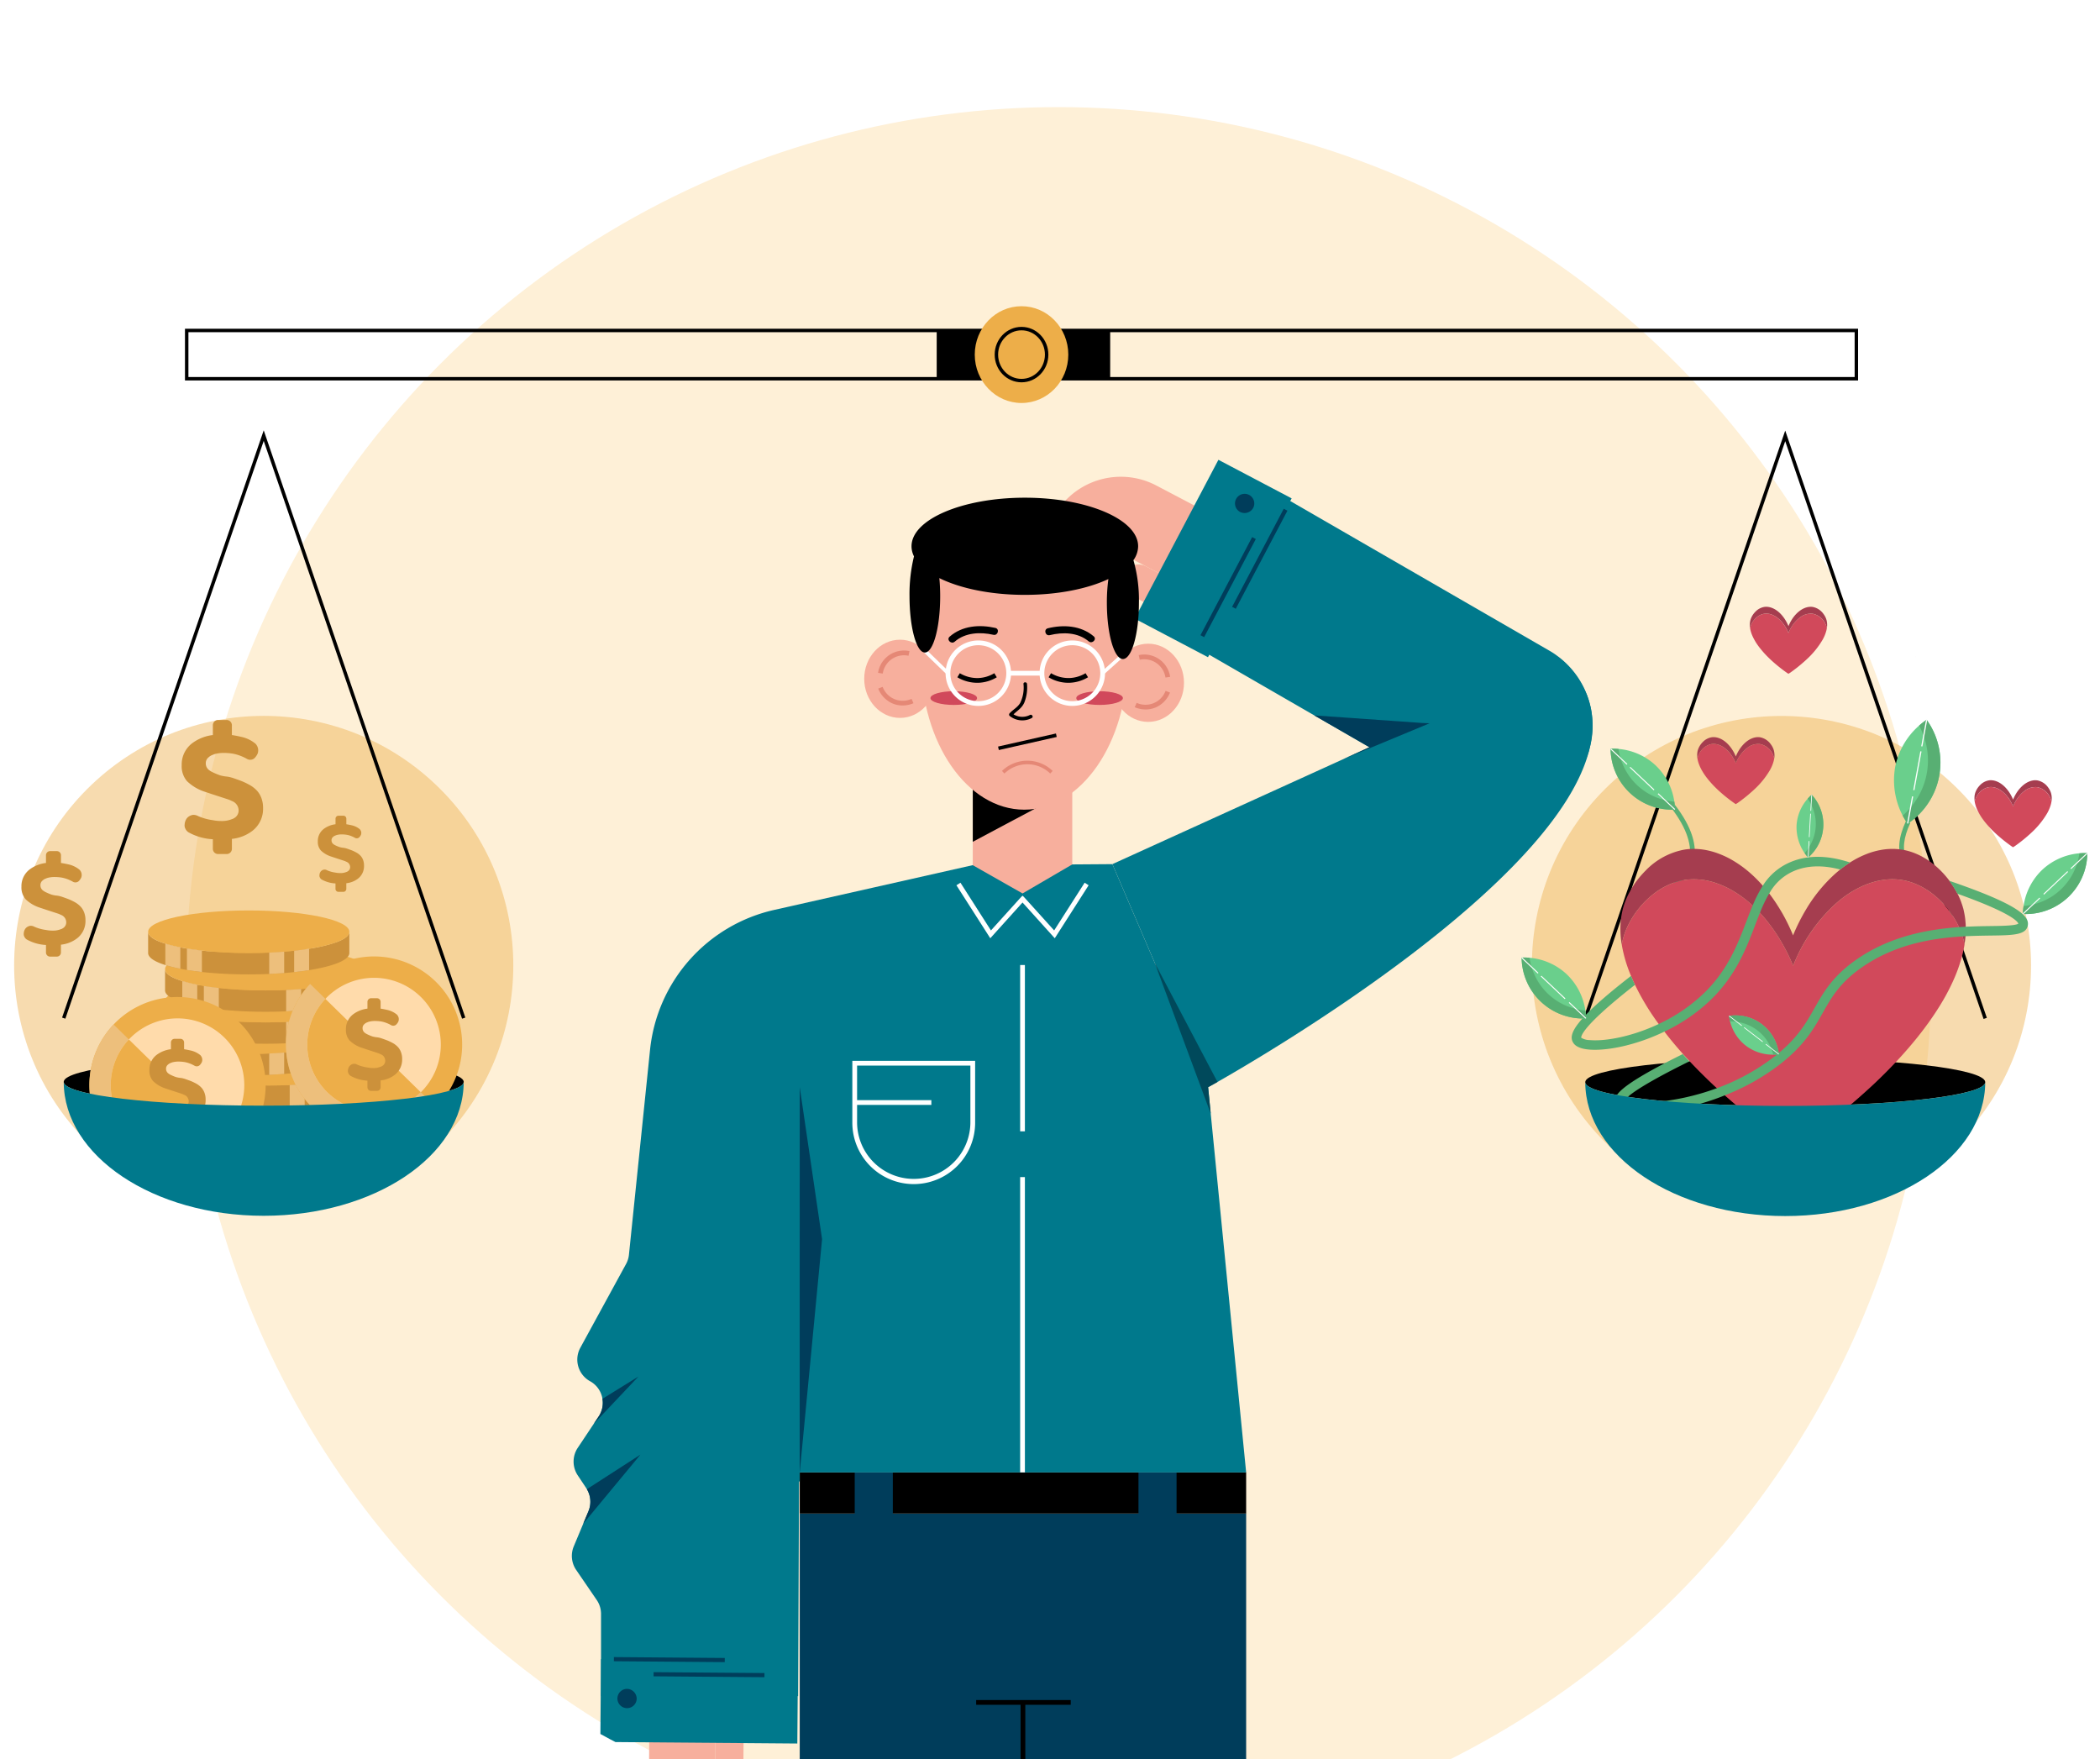 <svg xmlns="http://www.w3.org/2000/svg" xmlns:xlink="http://www.w3.org/1999/xlink" width="610" height="511" viewBox="0 0 610 511">
  <defs>
    <clipPath id="clip-path">
      <rect id="Rectángulo_412950" data-name="Rectángulo 412950" width="610" height="511" transform="translate(1103 2673)" fill="#fff" stroke="#707070" stroke-width="1"/>
    </clipPath>
    <filter id="Elipse_11581" x="45.043" y="22.114" width="524.886" height="524.886" filterUnits="userSpaceOnUse">
      <feOffset dy="3" input="SourceAlpha"/>
      <feGaussianBlur stdDeviation="3" result="blur"/>
      <feFlood flood-opacity="0.161"/>
      <feComposite operator="in" in2="blur"/>
      <feComposite in="SourceGraphic"/>
    </filter>
    <clipPath id="clip-path-2">
      <circle id="Elipse_11589" data-name="Elipse 11589" cx="253.443" cy="253.443" r="253.443"/>
    </clipPath>
  </defs>
  <g id="Enmascarar_grupo_1098778" data-name="Enmascarar grupo 1098778" transform="translate(-1103 -2673)" clip-path="url(#clip-path)">
    <g transform="matrix(1, 0, 0, 1, 1103, 2673)" filter="url(#Elipse_11581)">
      <circle id="Elipse_11581-2" data-name="Elipse 11581" cx="253.443" cy="253.443" r="253.443" transform="translate(54.04 28.11)" fill="#fef0d7"/>
    </g>
    <g id="OBJECTS" transform="translate(1077.071 2701.114)">
      <g id="Grupo_1161222" data-name="Grupo 1161222" transform="translate(0 60.831)">
        <g id="Grupo_1161172" data-name="Grupo 1161172" transform="translate(0 37.597)">
          <circle id="Elipse_11582" data-name="Elipse 11582" cx="72.5" cy="72.5" r="72.5" transform="translate(0 153.901) rotate(-45)" fill="#edae49" opacity="0.44"/>
          <g id="Grupo_1161160" data-name="Grupo 1161160" transform="translate(32.162 82.597)">
            <path id="Trazado_996534" data-name="Trazado 996534" d="M58.2,245.212a6.33,6.33,0,0,1-2.527,5.3,9.289,9.289,0,0,1-4.6,1.774v2.284a1.193,1.193,0,0,1-1.182,1.182H47.91a1.193,1.193,0,0,1-1.182-1.182v-2.2a12.6,12.6,0,0,1-5.617-1.613,1.941,1.941,0,0,1-.672-.807,1.632,1.632,0,0,1-.161-.995,2.6,2.6,0,0,1,.269-.995,1.9,1.9,0,0,1,.672-.779,2.251,2.251,0,0,1,.941-.377,2.21,2.21,0,0,1,1.182.269,12.3,12.3,0,0,0,3.386.941,9.486,9.486,0,0,0,1.935.188,5.975,5.975,0,0,0,2.419-.43,1.266,1.266,0,0,0,.43-.188,2,2,0,0,0,1.1-1.854,2.329,2.329,0,0,0-1.533-2.1,6.852,6.852,0,0,0-.887-.377l-3.468-1.128-1.774-.592a10.538,10.538,0,0,1-4.14-2.446,5.221,5.221,0,0,1-1.21-3.655,6.086,6.086,0,0,1,2.527-5.107,9.819,9.819,0,0,1,4.6-1.774v-2.23a1.2,1.2,0,0,1,1.182-1.21H49.9a1.2,1.2,0,0,1,1.182,1.21v2.23q1.049.161,2.1.4a7.608,7.608,0,0,1,3.279,1.559,2.166,2.166,0,0,1,.538,2.2,3.208,3.208,0,0,1-.564.913,1.422,1.422,0,0,1-.833.538,1.514,1.514,0,0,1-.967-.108,10.848,10.848,0,0,0-2.635-1.1,7.993,7.993,0,0,0-.913-.188,13.242,13.242,0,0,0-1.881-.134,7.588,7.588,0,0,0-1.962.241,2.932,2.932,0,0,0-.51.188,2.638,2.638,0,0,0-.995.592A1.678,1.678,0,0,0,45.117,235a1.875,1.875,0,0,0,.833,1.613,4.235,4.235,0,0,0,.779.457,15.726,15.726,0,0,0,1.694.7,9.4,9.4,0,0,0,1.21.241,6.563,6.563,0,0,1,1.236.215.8.8,0,0,0,.215.054c.887.3,1.613.564,2.258.807a17.47,17.47,0,0,1,2.015.995,6.971,6.971,0,0,1,1.559,1.29,5.267,5.267,0,0,1,.941,1.666A6.229,6.229,0,0,1,58.2,245.212Z" transform="translate(-39.605 -187.026)" fill="#cc913b"/>
            <path id="Trazado_996535" data-name="Trazado 996535" d="M96.982,223.049a8.046,8.046,0,0,1-3.21,6.729,11.8,11.8,0,0,1-5.84,2.254v2.9a1.516,1.516,0,0,1-1.5,1.5H83.9a1.517,1.517,0,0,1-1.5-1.5v-2.8a16.028,16.028,0,0,1-7.138-2.05,2.474,2.474,0,0,1-.854-1.025,2.075,2.075,0,0,1-.2-1.264,3.313,3.313,0,0,1,.342-1.264,2.408,2.408,0,0,1,.854-.99,2.866,2.866,0,0,1,1.2-.479,2.824,2.824,0,0,1,1.5.341,15.615,15.615,0,0,0,4.3,1.2,11.978,11.978,0,0,0,2.459.239,7.626,7.626,0,0,0,3.075-.546,1.589,1.589,0,0,0,.546-.239,2.536,2.536,0,0,0,1.4-2.357,2.959,2.959,0,0,0-1.946-2.664,8.6,8.6,0,0,0-1.127-.479L82.4,219.121l-2.254-.752a13.384,13.384,0,0,1-5.26-3.108,6.63,6.63,0,0,1-1.537-4.646,7.738,7.738,0,0,1,3.211-6.49,12.477,12.477,0,0,1,5.84-2.254v-2.835a1.523,1.523,0,0,1,1.5-1.537h2.527a1.524,1.524,0,0,1,1.5,1.537v2.835q1.332.2,2.664.512a9.685,9.685,0,0,1,4.167,1.981,2.872,2.872,0,0,1,.752,1.366,2.9,2.9,0,0,1-.068,1.435,4.123,4.123,0,0,1-.717,1.161,1.8,1.8,0,0,1-1.059.683,1.928,1.928,0,0,1-1.229-.137,13.785,13.785,0,0,0-3.348-1.4,9.886,9.886,0,0,0-1.161-.239,16.781,16.781,0,0,0-2.391-.171,9.567,9.567,0,0,0-2.494.308,3.6,3.6,0,0,0-.648.239,3.352,3.352,0,0,0-1.264.752,2.134,2.134,0,0,0-.786,1.708,2.385,2.385,0,0,0,1.059,2.05,5.4,5.4,0,0,0,.99.581,19.747,19.747,0,0,0,2.152.888,11.933,11.933,0,0,0,1.537.308,8.392,8.392,0,0,1,1.571.273,1.041,1.041,0,0,0,.273.068c1.127.375,2.05.717,2.869,1.025a22.444,22.444,0,0,1,2.562,1.263,8.864,8.864,0,0,1,1.981,1.64,6.728,6.728,0,0,1,1.2,2.117A8.009,8.009,0,0,1,96.982,223.049Z" transform="translate(-26.802 -197.5)" fill="#cc913b"/>
            <path id="Trazado_996536" data-name="Trazado 996536" d="M115.435,232.165a4.567,4.567,0,0,1-1.824,3.821,6.7,6.7,0,0,1-3.317,1.28v1.648a.861.861,0,0,1-.854.854H108a.861.861,0,0,1-.854-.854v-1.59a9.1,9.1,0,0,1-4.054-1.164,1.409,1.409,0,0,1-.486-.582,1.183,1.183,0,0,1-.116-.717,1.861,1.861,0,0,1,.195-.717,1.368,1.368,0,0,1,.486-.563,1.349,1.349,0,0,1,1.533-.077,8.861,8.861,0,0,0,2.444.679,6.851,6.851,0,0,0,1.4.135,4.321,4.321,0,0,0,1.746-.31.894.894,0,0,0,.31-.135,1.441,1.441,0,0,0,.8-1.338,1.681,1.681,0,0,0-1.106-1.513,4.906,4.906,0,0,0-.64-.272l-2.5-.815-1.28-.426a7.6,7.6,0,0,1-2.988-1.766,3.765,3.765,0,0,1-.873-2.639,4.394,4.394,0,0,1,1.824-3.686,7.083,7.083,0,0,1,3.317-1.28v-1.61a.865.865,0,0,1,.854-.873h1.436a.865.865,0,0,1,.854.873v1.61q.757.116,1.513.291a5.5,5.5,0,0,1,2.367,1.126,1.621,1.621,0,0,1,.426.777,1.647,1.647,0,0,1-.039.815,2.341,2.341,0,0,1-.407.659,1.019,1.019,0,0,1-.6.388,1.1,1.1,0,0,1-.7-.077,7.874,7.874,0,0,0-1.9-.8,5.663,5.663,0,0,0-.659-.135,9.536,9.536,0,0,0-1.357-.1,5.416,5.416,0,0,0-1.417.175,2.076,2.076,0,0,0-.368.135,1.907,1.907,0,0,0-.717.426,1.212,1.212,0,0,0-.447.97,1.354,1.354,0,0,0,.6,1.164,3.042,3.042,0,0,0,.563.33,11.257,11.257,0,0,0,1.222.5,6.836,6.836,0,0,0,.873.174,4.679,4.679,0,0,1,.892.156.6.6,0,0,0,.154.039c.64.214,1.164.407,1.629.582a12.676,12.676,0,0,1,1.455.717,5.04,5.04,0,0,1,1.126.931,3.785,3.785,0,0,1,.679,1.2A4.5,4.5,0,0,1,115.435,232.165Z" transform="translate(-15.929 -189.854)" fill="#cc913b"/>
          </g>
          <g id="Grupo_1161171" data-name="Grupo 1161171" transform="translate(44.44)">
            <path id="Trazado_996537" data-name="Trazado 996537" d="M164.693,275.54v.083c-.069,3.807-26.057,6.883-58.1,6.883s-58.017-3.076-58.086-6.883v-.083c.317-3.78,26.195-6.828,58.086-6.828S164.376,271.76,164.693,275.54Z" transform="translate(-48.506 -87.886)"/>
            <path id="Trazado_996538" data-name="Trazado 996538" d="M48.506,306.816l58.092-169.2,58.092,169.2" transform="translate(-48.506 -137.621)" fill="none" stroke="#000" stroke-miterlimit="10" stroke-width="1"/>
            <g id="Grupo_1161170" data-name="Grupo 1161170" transform="translate(7.453 137.913)">
              <g id="Grupo_1161167" data-name="Grupo 1161167" transform="translate(17.058)">
                <g id="Grupo_1161161" data-name="Grupo 1161161" transform="translate(7.18 47.068)">
                  <path id="Trazado_996539" data-name="Trazado 996539" d="M129.928,276.221v6.166c0,2.028-4.58,3.835-11.683,4.966-1.352.221-2.814.414-4.345.579-.938.1-1.9.193-2.9.276l-4.345.262c-1.917.083-3.917.124-5.959.124a127.694,127.694,0,0,1-13.6-.69c-1.545-.179-2.993-.386-4.345-.607-.676-.11-1.324-.221-1.917-.359a41.354,41.354,0,0,1-4.359-1.062c-3.145-.979-4.993-2.193-4.993-3.49v-6.166c0,1.131,1.407,2.207,3.931,3.09.331.11.69.248,1.062.359a44.8,44.8,0,0,0,4.359,1.076c.621.11,1.241.221,1.917.359,1.352.221,2.8.4,4.345.579a127.1,127.1,0,0,0,13.6.7q3.062,0,5.959-.124c1.49-.069,2.938-.165,4.345-.276.993-.083,1.959-.166,2.9-.262q2.3-.248,4.345-.579A43.566,43.566,0,0,0,126,279.311C128.52,278.428,129.928,277.352,129.928,276.221Z" transform="translate(-71.479 -270.018)" fill="#cc913b"/>
                  <path id="Trazado_996540" data-name="Trazado 996540" d="M129.928,277.927c0,1.126-1.414,2.192-3.923,3.087-5.049,1.847-14.482,3.087-25.3,3.087s-20.251-1.24-25.3-3.087c-2.51-.894-3.924-1.961-3.924-3.087,0-3.433,13.068-6.2,29.224-6.2S129.928,274.494,129.928,277.927Z" transform="translate(-71.48 -271.724)" fill="#edae49"/>
                  <path id="Trazado_996541" data-name="Trazado 996541" d="M79.455,279.794v6.2a41.19,41.19,0,0,1-4.349-1.07v-6.2Q76.981,279.293,79.455,279.794Z" transform="translate(-70.104 -269.068)" fill="#edbf7c"/>
                  <path id="Trazado_996542" data-name="Trazado 996542" d="M106.577,279.791V286c-1.352.221-2.814.414-4.345.579V280.37Q104.529,280.122,106.577,279.791Z" transform="translate(-59.813 -268.663)" fill="#edbf7c"/>
                  <path id="Trazado_996543" data-name="Trazado 996543" d="M101.327,286.622V280.4c-1.407.11-2.855.207-4.345.276v6.207Z" transform="translate(-61.805 -268.432)" fill="#edbf7c"/>
                  <path id="Trazado_996544" data-name="Trazado 996544" d="M84,280.339v6.222q-2.309-.267-4.349-.6v-6.2C81.01,279.982,82.46,280.159,84,280.339Z" transform="translate(-68.38 -268.676)" fill="#edbf7c"/>
                </g>
                <g id="Grupo_1161162" data-name="Grupo 1161162" transform="translate(5.956 38.471)">
                  <path id="Trazado_996545" data-name="Trazado 996545" d="M129.04,269.989v6.166c0,2.028-4.58,3.835-11.683,4.966-1.352.221-2.814.414-4.345.579-.938.1-1.9.193-2.9.276l-4.345.262c-1.917.083-3.917.124-5.959.124a127.7,127.7,0,0,1-13.6-.69c-1.545-.179-2.993-.386-4.345-.607-.676-.11-1.324-.221-1.917-.359a41.368,41.368,0,0,1-4.359-1.062c-3.145-.979-4.993-2.193-4.993-3.49v-6.166c0,1.131,1.407,2.207,3.931,3.09.331.11.69.248,1.062.359a44.809,44.809,0,0,0,4.359,1.076c.621.11,1.241.221,1.917.359,1.352.221,2.8.4,4.345.579a127.1,127.1,0,0,0,13.6.7q3.062,0,5.959-.124c1.49-.069,2.938-.166,4.345-.276.993-.083,1.959-.166,2.9-.262q2.3-.248,4.345-.579a43.564,43.564,0,0,0,7.752-1.835C127.633,272.2,129.04,271.12,129.04,269.989Z" transform="translate(-70.592 -263.786)" fill="#cc913b"/>
                  <path id="Trazado_996546" data-name="Trazado 996546" d="M129.041,271.7c0,1.126-1.414,2.193-3.923,3.087-5.049,1.846-14.482,3.087-25.3,3.087s-20.252-1.24-25.3-3.087c-2.509-.894-3.923-1.961-3.923-3.087,0-3.433,13.068-6.2,29.224-6.2S129.041,268.262,129.041,271.7Z" transform="translate(-70.593 -265.492)" fill="#edae49"/>
                  <path id="Trazado_996547" data-name="Trazado 996547" d="M78.568,273.562v6.2a41.265,41.265,0,0,1-4.349-1.07v-6.2Q76.094,273.059,78.568,273.562Z" transform="translate(-69.217 -262.836)" fill="#edbf7c"/>
                  <path id="Trazado_996548" data-name="Trazado 996548" d="M105.69,273.559v6.207c-1.352.221-2.814.414-4.345.579v-6.207Q103.642,273.89,105.69,273.559Z" transform="translate(-58.926 -262.431)" fill="#edbf7c"/>
                  <path id="Trazado_996549" data-name="Trazado 996549" d="M100.44,280.39v-6.221c-1.407.11-2.855.207-4.345.276v6.207Z" transform="translate(-60.918 -262.2)" fill="#edbf7c"/>
                  <path id="Trazado_996550" data-name="Trazado 996550" d="M83.112,274.107v6.222q-2.309-.267-4.349-.6v-6.2C80.123,273.749,81.573,273.927,83.112,274.107Z" transform="translate(-67.493 -262.444)" fill="#edbf7c"/>
                </g>
                <g id="Grupo_1161163" data-name="Grupo 1161163" transform="translate(0 29.308)">
                  <path id="Trazado_996551" data-name="Trazado 996551" d="M124.724,263.346v6.166c0,2.028-4.58,3.835-11.683,4.966-1.352.221-2.814.414-4.345.579-.938.1-1.9.193-2.9.276l-4.345.262c-1.917.083-3.917.124-5.959.124a127.7,127.7,0,0,1-13.6-.69c-1.545-.179-2.993-.386-4.345-.607-.676-.11-1.324-.221-1.917-.359A41.367,41.367,0,0,1,71.272,273c-3.145-.979-4.993-2.193-4.993-3.49v-6.166c0,1.131,1.407,2.207,3.931,3.09.331.11.69.248,1.062.359a44.817,44.817,0,0,0,4.359,1.076c.621.11,1.241.221,1.917.359,1.352.221,2.8.4,4.345.579a127.106,127.106,0,0,0,13.6.7q3.062,0,5.959-.124c1.49-.069,2.938-.165,4.345-.276.993-.083,1.959-.165,2.9-.262q2.3-.248,4.345-.579a43.565,43.565,0,0,0,7.752-1.835C123.317,265.553,124.724,264.477,124.724,263.346Z" transform="translate(-66.273 -257.143)" fill="#cc913b"/>
                  <path id="Trazado_996552" data-name="Trazado 996552" d="M124.724,265.051c0,1.126-1.414,2.193-3.923,3.087-5.049,1.847-14.482,3.087-25.3,3.087s-20.252-1.24-25.3-3.087c-2.511-.894-3.924-1.962-3.924-3.087,0-3.433,13.068-6.2,29.224-6.2S124.724,261.619,124.724,265.051Z" transform="translate(-66.275 -258.849)" fill="#edae49"/>
                  <path id="Trazado_996553" data-name="Trazado 996553" d="M74.252,266.918v6.2a41.181,41.181,0,0,1-4.349-1.07v-6.2Q71.776,266.417,74.252,266.918Z" transform="translate(-64.899 -256.194)" fill="#edbf7c"/>
                  <path id="Trazado_996554" data-name="Trazado 996554" d="M101.374,266.916v6.207c-1.352.221-2.814.414-4.345.579V267.5Q99.326,267.247,101.374,266.916Z" transform="translate(-54.607 -255.788)" fill="#edbf7c"/>
                  <path id="Trazado_996555" data-name="Trazado 996555" d="M96.124,273.747v-6.221c-1.407.11-2.855.207-4.345.276v6.207Z" transform="translate(-56.599 -255.557)" fill="#edbf7c"/>
                  <path id="Trazado_996556" data-name="Trazado 996556" d="M78.8,267.463v6.222q-2.309-.267-4.349-.6v-6.2C75.807,267.107,77.257,267.285,78.8,267.463Z" transform="translate(-63.175 -255.801)" fill="#edbf7c"/>
                </g>
                <g id="Grupo_1161164" data-name="Grupo 1161164" transform="translate(4.919 20.145)">
                  <path id="Trazado_996557" data-name="Trazado 996557" d="M128.289,256.7v6.166c0,2.028-4.58,3.835-11.683,4.966-1.352.221-2.814.414-4.345.579-.938.1-1.9.193-2.9.276l-4.345.262c-1.917.083-3.917.124-5.959.124a127.694,127.694,0,0,1-13.6-.69c-1.545-.179-2.993-.386-4.345-.607-.676-.11-1.324-.221-1.917-.359a41.36,41.36,0,0,1-4.359-1.062c-3.145-.979-4.993-2.193-4.993-3.49V256.7c0,1.131,1.407,2.207,3.931,3.09.331.11.69.248,1.062.359a44.824,44.824,0,0,0,4.359,1.076c.621.11,1.241.221,1.917.359,1.352.221,2.8.4,4.345.579a127.114,127.114,0,0,0,13.6.7q3.062,0,5.959-.124c1.49-.069,2.938-.165,4.345-.276.993-.083,1.959-.165,2.9-.262q2.3-.248,4.345-.579a43.563,43.563,0,0,0,7.752-1.835C126.882,258.909,128.289,257.833,128.289,256.7Z" transform="translate(-69.84 -250.5)" fill="#cc913b"/>
                  <path id="Trazado_996558" data-name="Trazado 996558" d="M128.289,258.408c0,1.126-1.414,2.193-3.923,3.087-5.049,1.847-14.482,3.087-25.3,3.087s-20.252-1.24-25.3-3.087c-2.51-.894-3.924-1.961-3.924-3.087,0-3.433,13.068-6.2,29.224-6.2S128.289,254.974,128.289,258.408Z" transform="translate(-69.841 -252.206)" fill="#edae49"/>
                  <path id="Trazado_996559" data-name="Trazado 996559" d="M77.817,260.275v6.2a41.2,41.2,0,0,1-4.349-1.07v-6.2Q75.341,259.772,77.817,260.275Z" transform="translate(-68.465 -249.551)" fill="#edbf7c"/>
                  <path id="Trazado_996560" data-name="Trazado 996560" d="M104.939,260.272v6.207c-1.352.221-2.814.414-4.345.579v-6.207Q102.891,260.6,104.939,260.272Z" transform="translate(-58.173 -249.146)" fill="#edbf7c"/>
                  <path id="Trazado_996561" data-name="Trazado 996561" d="M99.689,267.1v-6.221c-1.407.11-2.855.207-4.345.276v6.207Z" transform="translate(-60.165 -248.914)" fill="#edbf7c"/>
                  <path id="Trazado_996562" data-name="Trazado 996562" d="M82.36,260.82v6.222q-2.309-.267-4.349-.6v-6.2C79.372,260.462,80.822,260.64,82.36,260.82Z" transform="translate(-66.741 -249.158)" fill="#edbf7c"/>
                </g>
                <g id="Grupo_1161165" data-name="Grupo 1161165" transform="translate(4.92 10.856)">
                  <path id="Trazado_996563" data-name="Trazado 996563" d="M128.29,249.969v6.166c0,2.028-4.58,3.835-11.683,4.966-1.352.221-2.814.414-4.345.579-.938.1-1.9.193-2.9.276l-4.345.262c-1.917.083-3.917.124-5.959.124a127.694,127.694,0,0,1-13.6-.69c-1.545-.179-2.993-.386-4.345-.607-.676-.11-1.324-.221-1.917-.359a41.352,41.352,0,0,1-4.359-1.062c-3.145-.979-4.993-2.193-4.993-3.49v-6.166c0,1.131,1.407,2.207,3.931,3.09.331.11.69.248,1.062.359a44.825,44.825,0,0,0,4.359,1.076c.621.11,1.241.221,1.917.359,1.352.221,2.8.4,4.345.579a127.115,127.115,0,0,0,13.6.7q3.062,0,5.959-.124c1.49-.069,2.938-.166,4.345-.276.993-.083,1.959-.165,2.9-.262q2.3-.248,4.345-.579a43.564,43.564,0,0,0,7.752-1.835C126.883,252.176,128.29,251.1,128.29,249.969Z" transform="translate(-69.841 -243.766)" fill="#cc913b"/>
                  <path id="Trazado_996564" data-name="Trazado 996564" d="M128.29,251.675c0,1.126-1.414,2.192-3.923,3.087-5.049,1.847-14.482,3.087-25.3,3.087s-20.252-1.24-25.3-3.087c-2.509-.894-3.923-1.961-3.923-3.087,0-3.433,13.068-6.2,29.224-6.2S128.29,248.242,128.29,251.675Z" transform="translate(-69.842 -245.472)" fill="#edae49"/>
                  <path id="Trazado_996565" data-name="Trazado 996565" d="M77.818,253.541v6.2a41.188,41.188,0,0,1-4.349-1.07v-6.2Q75.342,253.04,77.818,253.541Z" transform="translate(-68.466 -242.817)" fill="#edbf7c"/>
                  <path id="Trazado_996566" data-name="Trazado 996566" d="M104.94,253.539v6.207c-1.352.221-2.814.414-4.345.579v-6.207Q102.892,253.87,104.94,253.539Z" transform="translate(-58.175 -242.411)" fill="#edbf7c"/>
                  <path id="Trazado_996567" data-name="Trazado 996567" d="M99.69,260.37v-6.221c-1.407.11-2.855.207-4.345.276v6.207Z" transform="translate(-60.166 -242.18)" fill="#edbf7c"/>
                  <path id="Trazado_996568" data-name="Trazado 996568" d="M82.361,254.086v6.222q-2.309-.267-4.349-.6v-6.2C79.373,253.73,80.823,253.908,82.361,254.086Z" transform="translate(-66.742 -242.424)" fill="#edbf7c"/>
                </g>
                <g id="Grupo_1161166" data-name="Grupo 1161166" transform="translate(0.003)">
                  <path id="Trazado_996569" data-name="Trazado 996569" d="M124.725,242.1v6.166c0,2.028-4.58,3.835-11.683,4.966-1.352.221-2.814.414-4.345.579-.938.1-1.9.193-2.9.276l-4.345.262c-1.917.083-3.917.124-5.959.124a127.693,127.693,0,0,1-13.6-.69c-1.545-.179-2.993-.386-4.345-.607-.676-.11-1.324-.221-1.917-.359a41.352,41.352,0,0,1-4.359-1.062c-3.145-.979-4.993-2.193-4.993-3.49V242.1c0,1.131,1.407,2.207,3.931,3.09.331.11.69.248,1.062.359a44.826,44.826,0,0,0,4.359,1.076c.621.11,1.241.221,1.917.359,1.352.221,2.8.4,4.345.579a127.106,127.106,0,0,0,13.6.7q3.062,0,5.959-.124c1.49-.069,2.938-.166,4.345-.276.993-.083,1.959-.165,2.9-.262q2.3-.248,4.345-.579a43.568,43.568,0,0,0,7.752-1.835C123.318,244.306,124.725,243.23,124.725,242.1Z" transform="translate(-66.276 -235.896)" fill="#cc913b"/>
                  <path id="Trazado_996570" data-name="Trazado 996570" d="M124.726,243.805c0,1.126-1.414,2.192-3.923,3.087-5.049,1.847-14.482,3.087-25.3,3.087s-20.252-1.24-25.3-3.087c-2.51-.894-3.924-1.962-3.924-3.087,0-3.433,13.068-6.2,29.224-6.2S124.726,240.372,124.726,243.805Z" transform="translate(-66.277 -237.602)" fill="#edae49"/>
                  <path id="Trazado_996571" data-name="Trazado 996571" d="M74.253,245.671v6.2A41.188,41.188,0,0,1,69.9,250.8v-6.2Q71.779,245.17,74.253,245.671Z" transform="translate(-64.901 -234.947)" fill="#edbf7c"/>
                  <path id="Trazado_996572" data-name="Trazado 996572" d="M101.375,245.669v6.207c-1.352.221-2.814.414-4.345.579v-6.207Q99.327,246,101.375,245.669Z" transform="translate(-54.61 -234.541)" fill="#edbf7c"/>
                  <path id="Trazado_996573" data-name="Trazado 996573" d="M96.125,252.5v-6.221c-1.407.11-2.855.207-4.345.276v6.207Z" transform="translate(-56.601 -234.31)" fill="#edbf7c"/>
                  <path id="Trazado_996574" data-name="Trazado 996574" d="M78.8,246.216v6.222q-2.309-.267-4.349-.6v-6.2C75.808,245.86,77.258,246.038,78.8,246.216Z" transform="translate(-63.177 -234.554)" fill="#edbf7c"/>
                </g>
              </g>
              <g id="Grupo_1161168" data-name="Grupo 1161168" transform="translate(0 25.148)">
                <path id="Trazado_996575" data-name="Trazado 996575" d="M105.107,281.426a25.579,25.579,0,0,1-24.745,25.579c-.279.023-.57.023-.848.023-.3,0-.606,0-.909-.023a25.594,25.594,0,1,1,26.5-25.579Z" transform="translate(-53.909 -255.833)" fill="#edae49"/>
                <path id="Trazado_996576" data-name="Trazado 996576" d="M97.524,297.424a25.436,25.436,0,0,1-17.162,7.388H78.605A25.585,25.585,0,0,1,60.946,261.62Z" transform="translate(-53.909 -253.637)" fill="#edbf7c"/>
                <path id="Trazado_996577" data-name="Trazado 996577" d="M97.2,279.724a19.351,19.351,0,0,1-5.741,13.783l-.073.073A19.34,19.34,0,0,1,78.448,299.1c-.206.012-.436.012-.641.012-.23,0-.461,0-.691-.012A19.38,19.38,0,0,1,63.672,266.45l.073-.073A19.388,19.388,0,0,1,97.2,279.724Z" transform="translate(-52.204 -254.126)" fill="#ffdbab"/>
                <path id="Trazado_996578" data-name="Trazado 996578" d="M91.384,291.9a19.34,19.34,0,0,1-12.936,5.523c-.206.012-.436.012-.641.012-.23,0-.461,0-.691-.012a19.38,19.38,0,0,1-13.444-32.653Z" transform="translate(-52.204 -252.443)" fill="#edae49"/>
                <path id="Trazado_996579" data-name="Trazado 996579" d="M82.879,282.293a5.563,5.563,0,0,1-2.218,4.65,8.156,8.156,0,0,1-4.036,1.557v2.006a1.047,1.047,0,0,1-1.039,1.039H73.839a1.047,1.047,0,0,1-1.039-1.039V288.57a11.076,11.076,0,0,1-4.933-1.417,1.715,1.715,0,0,1-.59-.708,1.432,1.432,0,0,1-.142-.873,2.308,2.308,0,0,1,.236-.873,1.667,1.667,0,0,1,.59-.684,1.975,1.975,0,0,1,.826-.331,1.951,1.951,0,0,1,1.039.236,10.8,10.8,0,0,0,2.974.826,8.351,8.351,0,0,0,1.7.165,5.266,5.266,0,0,0,2.124-.378,1.069,1.069,0,0,0,.378-.166,1.755,1.755,0,0,0,.968-1.629,2.045,2.045,0,0,0-1.345-1.84,5.91,5.91,0,0,0-.779-.331l-3.044-.992-1.557-.519a9.238,9.238,0,0,1-3.635-2.148,4.585,4.585,0,0,1-1.062-3.21,5.344,5.344,0,0,1,2.218-4.484,8.622,8.622,0,0,1,4.036-1.557V265.7a1.053,1.053,0,0,1,1.039-1.062h1.745a1.053,1.053,0,0,1,1.039,1.062v1.959q.921.143,1.841.354a6.691,6.691,0,0,1,2.879,1.368,1.974,1.974,0,0,1,.519.944,2.007,2.007,0,0,1-.047.992,2.857,2.857,0,0,1-.5.8,1.243,1.243,0,0,1-.731.472,1.341,1.341,0,0,1-.85-.094,9.548,9.548,0,0,0-2.313-.968,6.83,6.83,0,0,0-.8-.165,11.612,11.612,0,0,0-1.653-.119,6.6,6.6,0,0,0-1.723.212,2.427,2.427,0,0,0-.448.166,2.326,2.326,0,0,0-.873.519,1.473,1.473,0,0,0-.543,1.179,1.648,1.648,0,0,0,.731,1.417,3.758,3.758,0,0,0,.684.4,13.6,13.6,0,0,0,1.487.614,8.242,8.242,0,0,0,1.062.212,5.831,5.831,0,0,1,1.086.189.731.731,0,0,0,.189.047c.779.259,1.417.5,1.982.708a15.223,15.223,0,0,1,1.77.873,6.108,6.108,0,0,1,1.368,1.132,4.624,4.624,0,0,1,.826,1.464A5.415,5.415,0,0,1,82.879,282.293Z" transform="translate(-49.114 -252.492)" fill="#cc913b"/>
              </g>
              <g id="Grupo_1161169" data-name="Grupo 1161169" transform="translate(57.083 13.364)">
                <path id="Trazado_996580" data-name="Trazado 996580" d="M146.491,272.883a25.579,25.579,0,0,1-24.745,25.579c-.279.025-.57.025-.848.025-.3,0-.606,0-.909-.025a25.594,25.594,0,1,1,26.5-25.579Z" transform="translate(-95.292 -247.29)" fill="#edae49"/>
                <path id="Trazado_996581" data-name="Trazado 996581" d="M138.909,288.88a25.436,25.436,0,0,1-17.162,7.388h-1.756a25.584,25.584,0,0,1-17.659-43.192Z" transform="translate(-95.291 -245.095)" fill="#edbf7c"/>
                <path id="Trazado_996582" data-name="Trazado 996582" d="M138.582,271.18a19.351,19.351,0,0,1-5.741,13.783l-.073.073a19.34,19.34,0,0,1-12.936,5.523c-.206.012-.436.012-.641.012-.23,0-.461,0-.69-.012a19.381,19.381,0,0,1-13.445-32.653l.073-.073a19.388,19.388,0,0,1,33.453,13.347Z" transform="translate(-93.586 -245.583)" fill="#ffdbab"/>
                <path id="Trazado_996583" data-name="Trazado 996583" d="M132.769,283.353a19.34,19.34,0,0,1-12.936,5.523c-.206.012-.436.012-.641.012-.23,0-.461,0-.69-.012a19.381,19.381,0,0,1-13.445-32.653Z" transform="translate(-93.586 -243.901)" fill="#edae49"/>
                <path id="Trazado_996584" data-name="Trazado 996584" d="M124.263,273.749a5.563,5.563,0,0,1-2.218,4.65,8.155,8.155,0,0,1-4.036,1.557v2.006A1.047,1.047,0,0,1,116.97,283h-1.746a1.047,1.047,0,0,1-1.039-1.039v-1.935a11.077,11.077,0,0,1-4.933-1.417,1.715,1.715,0,0,1-.59-.708,1.433,1.433,0,0,1-.142-.873,2.308,2.308,0,0,1,.236-.873,1.657,1.657,0,0,1,.59-.684,1.643,1.643,0,0,1,1.865-.1,10.813,10.813,0,0,0,2.974.826,8.253,8.253,0,0,0,1.7.166,5.266,5.266,0,0,0,2.124-.378,1.068,1.068,0,0,0,.378-.166,1.753,1.753,0,0,0,.967-1.629,2.048,2.048,0,0,0-1.345-1.841,5.906,5.906,0,0,0-.779-.331l-3.044-.992-1.557-.519a9.248,9.248,0,0,1-3.635-2.148,4.585,4.585,0,0,1-1.062-3.21,5.344,5.344,0,0,1,2.218-4.484,8.622,8.622,0,0,1,4.036-1.557v-1.959a1.053,1.053,0,0,1,1.039-1.062h1.746a1.053,1.053,0,0,1,1.039,1.062v1.959q.921.143,1.84.354a6.69,6.69,0,0,1,2.879,1.368,1.974,1.974,0,0,1,.519.944,2.007,2.007,0,0,1-.047.992,2.827,2.827,0,0,1-.5.8,1.243,1.243,0,0,1-.731.472,1.341,1.341,0,0,1-.85-.094,9.548,9.548,0,0,0-2.313-.968,6.851,6.851,0,0,0-.8-.165,11.629,11.629,0,0,0-1.652-.117,6.6,6.6,0,0,0-1.723.212,2.424,2.424,0,0,0-.448.166,2.328,2.328,0,0,0-.873.519,1.473,1.473,0,0,0-.543,1.179,1.644,1.644,0,0,0,.731,1.415,3.758,3.758,0,0,0,.684.4,13.606,13.606,0,0,0,1.487.614,8.252,8.252,0,0,0,1.062.212,5.826,5.826,0,0,1,1.086.189.733.733,0,0,0,.189.047c.779.259,1.417.5,1.982.708a15.219,15.219,0,0,1,1.77.873,6.11,6.11,0,0,1,1.368,1.133,4.651,4.651,0,0,1,.826,1.464A5.366,5.366,0,0,1,124.263,273.749Z" transform="translate(-90.497 -243.95)" fill="#cc913b"/>
              </g>
            </g>
            <path id="Trazado_996585" data-name="Trazado 996585" d="M164.693,273.722c-.069,21.477-26.057,38.871-58.1,38.871S48.576,295.2,48.507,273.722c.069,3.807,26.043,6.883,58.086,6.883S164.624,277.529,164.693,273.722Z" transform="translate(-48.506 -85.985)" fill="#00798c"/>
          </g>
        </g>
        <g id="Grupo_1161220" data-name="Grupo 1161220" transform="translate(440.872 37.667)">
          <circle id="Elipse_11583" data-name="Elipse 11583" cx="72.5" cy="72.5" r="72.5" transform="translate(0 153.851) rotate(-45)" fill="#edae49" opacity="0.44"/>
          <path id="Trazado_996586" data-name="Trazado 996586" d="M485.1,275.6v.083c-.069,3.807-26.057,6.883-58.1,6.883s-58.017-3.076-58.086-6.883V275.6c.317-3.793,26.195-6.842,58.086-6.842S484.778,271.806,485.1,275.6Z" transform="translate(-323.378 -87.939)"/>
          <path id="Trazado_996587" data-name="Trazado 996587" d="M368.906,306.867,427,137.672l58.092,169.2" transform="translate(-323.38 -137.672)" fill="none" stroke="#000" stroke-miterlimit="10" stroke-width="1"/>
          <g id="Grupo_1161215" data-name="Grupo 1161215" transform="translate(27.057 82.457)">
            <g id="Grupo_1161195" data-name="Grupo 1161195" transform="translate(25.84)">
              <g id="Grupo_1161183" data-name="Grupo 1161183" transform="translate(0 8.408)">
                <g id="Grupo_1161173" data-name="Grupo 1161173" transform="translate(5.792 16.354)">
                  <path id="Trazado_996588" data-name="Trazado 996588" d="M390.344,272.122c-9.377-9.194-13.241-16.855-11.482-22.771,1.222-4.111,4.791-6.411,8.241-8.638,3.508-2.262,7.133-4.6,8.28-8.854,1.188-4.4-.528-9.659-5.1-15.618l1.094-.84c4.851,6.319,6.647,11.977,5.341,16.818-1.287,4.764-5.14,7.25-8.864,9.654-3.389,2.186-6.589,4.253-7.667,7.872-1.6,5.387,2.141,12.586,11.125,21.393Z" transform="translate(-378.449 -215.401)" fill="#58af73"/>
                </g>
                <g id="Grupo_1161182" data-name="Grupo 1161182">
                  <g id="Grupo_1161174" data-name="Grupo 1161174" transform="translate(0)">
                    <path id="Trazado_996589" data-name="Trazado 996589" d="M387.085,208.163a18.124,18.124,0,0,1,5.68,10.769,18.351,18.351,0,0,1,.194,1.967l0,.1a.2.2,0,0,0,0,.04l0,0c0,.017,0,.033,0,.048s0,.054,0,.081,0,.046,0,.068c-.054,0-.121.006-.206.006a17.872,17.872,0,0,1-18.506-17.482c0-.081-.007-.149-.005-.206.057,0,.121-.007.2-.008l0,0c.132-.007.3-.011.488-.008.076,0,.155,0,.236,0,.382,0,.853.025,1.386.074A18.094,18.094,0,0,1,387.085,208.163Z" transform="translate(-374.25 -203.545)" fill="#6acf8c"/>
                  </g>
                  <g id="Grupo_1161175" data-name="Grupo 1161175" transform="translate(0 0.001)">
                    <path id="Trazado_996590" data-name="Trazado 996590" d="M390.31,218.539a18.82,18.82,0,0,0,2.455.394,18.35,18.35,0,0,1,.194,1.967l0,.146c0,.017,0,.033,0,.048s0,.054,0,.081,0,.046,0,.068c-.054,0-.121.006-.206.006a17.872,17.872,0,0,1-18.506-17.482c0-.081-.007-.149-.006-.206.057,0,.121-.007.2-.008l0,0c.132-.007.3-.011.488-.008.076,0,.154,0,.236,0,.382,0,.852.025,1.386.074a19.82,19.82,0,0,0,.521,2.418c.054.183.11.368.171.557a17.592,17.592,0,0,0,12.5,11.808C389.941,218.453,390.127,218.5,390.31,218.539Z" transform="translate(-374.25 -203.546)" fill="#58af73"/>
                  </g>
                  <g id="Grupo_1161177" data-name="Grupo 1161177" transform="translate(0 0.008)">
                    <g id="Grupo_1161176" data-name="Grupo 1161176">
                      <path id="Trazado_996591" data-name="Trazado 996591" d="M374.447,203.551l4.686,4.428-.2.21-4.68-4.422c0-.081-.007-.149-.005-.206C374.307,203.554,374.372,203.552,374.447,203.551Z" transform="translate(-374.25 -203.551)" fill="#fff"/>
                    </g>
                  </g>
                  <g id="Grupo_1161179" data-name="Grupo 1161179" transform="translate(13.699 12.949)">
                    <g id="Grupo_1161178" data-name="Grupo 1161178">
                      <path id="Trazado_996592" data-name="Trazado 996592" d="M384.378,212.933l4.817,4.551c0,.017,0,.033,0,.048s0,.054,0,.081,0,.046,0,.068c-.054,0-.121.006-.206.006l-4.811-4.546Z" transform="translate(-384.181 -212.933)" fill="#fff"/>
                    </g>
                  </g>
                  <g id="Grupo_1161181" data-name="Grupo 1161181" transform="translate(5.553 5.282)">
                    <g id="Grupo_1161180" data-name="Grupo 1161180" transform="translate(0 0)">
                      <rect id="Rectángulo_412924" data-name="Rectángulo 412924" width="0.288" height="9.594" transform="matrix(0.687, -0.727, 0.727, 0.687, 0, 0.21)" fill="#fff"/>
                    </g>
                  </g>
                </g>
              </g>
              <g id="Grupo_1161194" data-name="Grupo 1161194" transform="translate(82.282)">
                <g id="Grupo_1161184" data-name="Grupo 1161184" transform="translate(1.556 29.414)">
                  <path id="Trazado_996593" data-name="Trazado 996593" d="M446.176,254.993l-1.159-.749c4.411-6.817,5.764-11.856,4.02-14.975-1.16-2.075-3.455-2.917-5.884-3.81-2.76-1.014-5.614-2.064-7.158-4.995-1.561-2.966-1.229-6.9.99-11.69l1.251.579c-2.029,4.381-2.373,7.9-1.022,10.468,1.3,2.464,3.782,3.377,6.413,4.342,2.557.939,5.2,1.912,6.613,4.432C452.283,242.249,450.954,247.612,446.176,254.993Z" transform="translate(-435.029 -218.774)" fill="#58af73"/>
                </g>
                <g id="Grupo_1161193" data-name="Grupo 1161193">
                  <g id="Grupo_1161185" data-name="Grupo 1161185" transform="translate(0 0.001)">
                    <path id="Trazado_996594" data-name="Trazado 996594" d="M434.328,210.926a22.172,22.172,0,0,0,3.331,16.391l.07.1a.25.25,0,0,1,.03.039v0l.033.048.055.08a.5.5,0,0,1,.048.065c.054-.037.121-.08.2-.139a21.31,21.31,0,0,0,5.469-29.861c-.055-.08-.1-.148-.139-.2-.058.036-.121.08-.2.131v0c-.133.087-.292.2-.476.337-.074.051-.15.108-.226.168-.366.272-.8.625-1.28,1.048A21.566,21.566,0,0,0,434.328,210.926Z" transform="translate(-433.9 -197.451)" fill="#6acf8c"/>
                  </g>
                  <g id="Grupo_1161186" data-name="Grupo 1161186" transform="translate(2.56 0.001)">
                    <path id="Trazado_996595" data-name="Trazado 996595" d="M437.839,223.178a22.307,22.307,0,0,1-2.083,2.11,21.515,21.515,0,0,0,1.2,2.029l.1.143.033.048.055.08a.5.5,0,0,1,.048.065c.054-.037.121-.08.2-.139a21.31,21.31,0,0,0,5.469-29.861c-.055-.08-.1-.148-.139-.2-.058.036-.121.08-.2.131v0c-.132.087-.292.2-.476.337-.074.051-.15.108-.226.168-.366.272-.8.625-1.28,1.048a23.648,23.648,0,0,1,1.2,2.694c.077.214.153.433.229.655a20.974,20.974,0,0,1-3.694,20.167C438.133,222.837,437.985,223.01,437.839,223.178Z" transform="translate(-435.756 -197.451)" fill="#58af73"/>
                  </g>
                  <g id="Grupo_1161188" data-name="Grupo 1161188" transform="translate(7.945)">
                    <g id="Grupo_1161187" data-name="Grupo 1161187">
                      <path id="Trazado_996596" data-name="Trazado 996596" d="M441.045,197.582l-1.385,7.562.338.062,1.383-7.554c-.055-.08-.1-.148-.139-.2C441.184,197.486,441.119,197.53,441.045,197.582Z" transform="translate(-439.66 -197.45)" fill="#fff"/>
                    </g>
                  </g>
                  <g id="Grupo_1161190" data-name="Grupo 1161190" transform="translate(3.858 22.237)">
                    <g id="Grupo_1161189" data-name="Grupo 1161189">
                      <path id="Trazado_996597" data-name="Trazado 996597" d="M438.121,213.571l-1.424,7.773.033.048.055.08a.5.5,0,0,1,.048.065c.054-.037.121-.08.2-.139l1.422-7.765Z" transform="translate(-436.697 -213.571)" fill="#fff"/>
                    </g>
                  </g>
                  <g id="Grupo_1161192" data-name="Grupo 1161192" transform="translate(5.636 9.156)">
                    <g id="Grupo_1161191" data-name="Grupo 1161191" transform="translate(0 0)">
                      <rect id="Rectángulo_412925" data-name="Rectángulo 412925" width="11.441" height="0.343" transform="translate(0 11.253) rotate(-79.618)" fill="#fff"/>
                    </g>
                  </g>
                </g>
              </g>
            </g>
            <g id="Grupo_1161196" data-name="Grupo 1161196" transform="translate(28.696 37.517)">
              <path id="Trazado_996598" data-name="Trazado 996598" d="M376.441,244.368a26.4,26.4,0,0,1-.1-3.6A28.3,28.3,0,0,0,376.441,244.368Z" transform="translate(-376.32 -218.532)" fill="#d1495b"/>
              <path id="Trazado_996599" data-name="Trazado 996599" d="M376.337,241.3a19.5,19.5,0,0,1,.166-2.014C376.42,239.95,376.378,240.626,376.337,241.3Z" transform="translate(-376.314 -219.094)" fill="#d1495b"/>
              <path id="Trazado_996600" data-name="Trazado 996600" d="M405.295,230.894a33.772,33.772,0,0,0-5.918-4.166A32.367,32.367,0,0,1,405.295,230.894Z" transform="translate(-367.573 -223.859)" fill="#d1495b"/>
              <path id="Trazado_996601" data-name="Trazado 996601" d="M412.692,244.926c0-.014-.014-.014-.014-.028a55.833,55.833,0,0,1,3.766-7.49A56,56,0,0,0,412.692,244.926Z" transform="translate(-362.526 -219.807)" fill="#d1495b"/>
              <path id="Trazado_996602" data-name="Trazado 996602" d="M475.775,248.24c.152.566.276,1.131.386,1.738a3.7,3.7,0,0,1-.055.386,35.489,35.489,0,0,1-.828,3.6,45.945,45.945,0,0,1-2.69,7.173c-.552,1.2-1.186,2.428-1.848,3.655-4.524,8.18-11.532,16.856-20.65,25.491-1.007.952-2.042,1.89-3.1,2.842a196.915,196.915,0,0,1-18.415,14.622v.014l-.579.345-1.724,1.062-1.959-1.31c-.11-.083-.221-.165-.331-.234A201.4,201.4,0,0,1,406.516,293.8c-.786-.69-1.545-1.379-2.3-2.083-.414-.372-.828-.745-1.228-1.131-1.159-1.09-2.262-2.166-3.352-3.255-2.221-2.207-4.29-4.428-6.221-6.635-.924-1.062-1.807-2.1-2.662-3.159-.607-.745-1.2-1.5-1.766-2.248s-1.131-1.476-1.655-2.207a72.3,72.3,0,0,1-7.214-12.07c-.166-.317-.3-.648-.441-.979-.138-.3-.262-.621-.386-.924a41.081,41.081,0,0,1-2.359-7.38c-.124-.579-.235-1.145-.331-1.724a21.2,21.2,0,0,1,.979-3.586,23.846,23.846,0,0,1,1.531-3.269,25.833,25.833,0,0,1,2.455-3.628c3.3-4.083,7.973-7.49,13.435-8.3a19.537,19.537,0,0,1,9.366,1.062,25.115,25.115,0,0,1,3.655,1.628,32.082,32.082,0,0,1,6.593,4.786c.717.648,1.435,1.352,2.124,2.1a39.226,39.226,0,0,1,2.635,3.117,46,46,0,0,1,2.855,4.111,55.36,55.36,0,0,1,4.152,8.125,48.684,48.684,0,0,1,11.6-17.311,39.4,39.4,0,0,1,3.035-2.566c5.421-4,11.283-5.849,16.746-5.049,7.766,1.145,14,7.6,16.8,13.725.234.5.441.993.621,1.476.138.4.276.814.4,1.214C475.653,247.84,475.72,248.033,475.775,248.24Z" transform="translate(-376.215 -222.225)" fill="#d1495b"/>
              <path id="Trazado_996603" data-name="Trazado 996603" d="M449.086,241.719q-.021-.786-.083-1.531c-.028-.331-.055-.648-.1-.979.041.331.083.648.11.979C449.059,240.7,449.086,241.208,449.086,241.719Z" transform="translate(-348.781 -219.124)" fill="#d1495b"/>
              <path id="Trazado_996604" data-name="Trazado 996604" d="M476.624,247.242c.014.607.014,1.228-.014,1.848-.014.3-.028.607-.069.91-.014.29-.041.566-.069.855v.014c-.028.248-.055.5-.1.745-.028.138-.028.276-.055.414a3.482,3.482,0,0,1-.055.372c-.11-.607-.235-1.173-.386-1.738-.055-.207-.124-.4-.193-.607-.124-.4-.262-.814-.4-1.214-.179-.483-.386-.979-.621-1.476-2.8-6.125-9.035-12.58-16.8-13.725-5.462-.8-11.325,1.048-16.746,5.049a39.387,39.387,0,0,0-3.035,2.566,48.683,48.683,0,0,0-11.6,17.311,55.358,55.358,0,0,0-4.152-8.125,46,46,0,0,0-2.855-4.111,39.208,39.208,0,0,0-2.635-3.117c-.69-.745-1.407-1.448-2.124-2.1a32.085,32.085,0,0,0-6.593-4.786,25.113,25.113,0,0,0-3.655-1.628,19.538,19.538,0,0,0-9.366-1.062c-5.462.814-10.139,4.221-13.435,8.3a25.834,25.834,0,0,0-2.455,3.628,23.837,23.837,0,0,0-1.531,3.269,21.2,21.2,0,0,0-.979,3.586c-.055-.3-.1-.607-.138-.91-.041-.262-.069-.524-.1-.786,0-.041-.014-.083-.014-.124s-.014-.083-.014-.124a28.8,28.8,0,0,1-.1-3.6v-.028c.041-.676.083-1.352.165-2.014v-.014a23.29,23.29,0,0,1,.566-2.924c.179-.635.372-1.255.607-1.876.1-.262.207-.538.317-.8.235-.538.483-1.09.772-1.641.152-.262.3-.538.455-.814.345-.621.717-1.241,1.117-1.848s.855-1.2,1.338-1.793c.621-.759,1.283-1.5,1.986-2.207a20.8,20.8,0,0,1,11.435-6.1,17.009,17.009,0,0,1,2.373-.179,20.125,20.125,0,0,1,2.717.179,21.5,21.5,0,0,1,2.552.524c.579.152,1.159.331,1.724.538a26.686,26.686,0,0,1,3.655,1.628,33.773,33.773,0,0,1,5.918,4.166,37.856,37.856,0,0,1,3.628,3.655c.621.69,1.228,1.421,1.807,2.179.028.028.041.055.069.083.221.29.455.593.676.9.483.662.952,1.352,1.421,2.055.221.359.455.717.69,1.09.386.621.759,1.255,1.131,1.89a57.567,57.567,0,0,1,3.007,6.207c0,.014.014.014.014.028a56.172,56.172,0,0,1,3.752-7.518,44.716,44.716,0,0,1,7.849-9.807c.69-.648,1.393-1.255,2.1-1.807.3-.262.621-.51.938-.745.579-.428,1.159-.828,1.752-1.2a1.454,1.454,0,0,1,.152-.1c.331-.221.662-.414.993-.607.662-.386,1.324-.745,2-1.062.331-.166.676-.317,1.007-.455a21.905,21.905,0,0,1,3.186-1.117c.455-.124.924-.234,1.379-.317a18.525,18.525,0,0,1,6.276-.207c5.807.855,10.745,4.676,14.042,9.1a25.3,25.3,0,0,1,2.331,3.738,20.638,20.638,0,0,1,1.048,2.359c.152.469.317.91.455,1.366l.124.455c.1.317.166.621.234.952s.138.635.193.966.11.635.152.966.069.648.1.979Q476.6,246.456,476.624,247.242Z" transform="translate(-376.319 -224.648)" fill="#a53d4f"/>
              <path id="Trazado_996605" data-name="Trazado 996605" d="M378.538,233.933c.345-.607.717-1.228,1.131-1.835-.4.607-.772,1.228-1.117,1.848-.152.276-.3.552-.455.814C378.235,234.484,378.387,234.209,378.538,233.933Z" transform="translate(-375.646 -221.822)" fill="#a53d4f"/>
              <path id="Trazado_996606" data-name="Trazado 996606" d="M380.561,231.405a27.257,27.257,0,0,1,2-2.207c-.7.7-1.366,1.448-1.986,2.207-.483.593-.924,1.186-1.338,1.793C379.651,232.591,380.092,232,380.561,231.405Z" transform="translate(-375.214 -222.922)" fill="#a53d4f"/>
              <path id="Trazado_996607" data-name="Trazado 996607" d="M425.4,227.36a21.5,21.5,0,0,1,2-1.062C426.721,226.615,426.06,226.974,425.4,227.36Z" transform="translate(-357.701 -224.022)" fill="#a53d4f"/>
              <path id="Trazado_996608" data-name="Trazado 996608" d="M448.535,237.243c.083.317.166.621.221.952-.069-.331-.138-.635-.235-.952l-.124-.455C448.438,236.94,448.494,237.091,448.535,237.243Z" transform="translate(-348.975 -220.042)" fill="#a53d4f"/>
              <path id="Trazado_996609" data-name="Trazado 996609" d="M448.777,244.87a3.482,3.482,0,0,0,.055-.372c0,.138-.028.29-.041.428A.084.084,0,0,0,448.777,244.87Z" transform="translate(-348.831 -217.117)" fill="#a53d4f"/>
              <path id="Trazado_996610" data-name="Trazado 996610" d="M449.065,242.368c0,.3-.028.607-.041.91-.014.276-.069.566-.1.855.028-.29.055-.566.069-.855C449.037,242.975,449.051,242.671,449.065,242.368Z" transform="translate(-348.774 -217.925)" fill="#a53d4f"/>
            </g>
            <g id="Grupo_1161214" data-name="Grupo 1161214" transform="translate(0 21.775)">
              <path id="Trazado_996611" data-name="Trazado 996611" d="M446.918,227.96a1.451,1.451,0,0,0-.152.1c-.593.372-1.172.772-1.752,1.2-.317.234-.634.483-.938.745-5.145-1.366-9.67-1.2-13.5.441a14.827,14.827,0,0,0-7.132,6.525c-.014.014-.028.041-.041.055l-.014.014a37.683,37.683,0,0,0-2.648,5.545l-.041.083c-.428,1.076-.869,2.207-1.31,3.38-2.593,6.787-5.518,14.456-12.621,21.5a50.887,50.887,0,0,1-13.78,9.532c-.014.014-.041.014-.055.028-7.407,3.559-14.953,5.255-20.1,5.255a18.285,18.285,0,0,1-2.579-.166c-1.986-.29-3.283-.979-3.849-2.042-1.228-2.248.028-6.166,16.884-19.256.124.3.248.621.386.924.138.331.276.662.441.979.1.234.207.469.317.7-15.753,12.3-15.67,15.077-15.6,15.366a4.773,4.773,0,0,0,2.483.676c4.469.4,12.208-.993,19.974-4.649.014,0,.028-.014.041-.028a48.271,48.271,0,0,0,13.49-9.283c6.676-6.621,9.5-14.015,11.987-20.525.593-1.545,1.159-3.048,1.766-4.483.014-.028.028-.069.041-.1a37.541,37.541,0,0,1,2.91-5.711v-.014c.014-.014.028-.041.041-.055a17.446,17.446,0,0,1,7.918-6.8c4.952-2.138,10.787-2.11,17.422.055h.014Z" transform="translate(-351.518 -208.273)" fill="#58af73"/>
              <g id="Grupo_1161197" data-name="Grupo 1161197" transform="translate(27.133 24.99)">
                <path id="Trazado_996612" data-name="Trazado 996612" d="M495.089,244.333c-.5,2.8-4.373,2.855-10.814,2.938-2.18.028-4.593.069-7.187.193h-.014c-.3.014-.621.028-.938.055-9.021.538-19.9,2.345-29.574,9.214-6.18,4.4-8.525,8.538-11.008,12.925-2.621,4.649-5.324,9.435-12.428,14.98a65.018,65.018,0,0,1-16.18,9.09,66.354,66.354,0,0,1-23.174,4.828,21.321,21.321,0,0,1-5.849-.648,3.469,3.469,0,0,1-2.593-1.986c-.676-1.986.317-4.718,19.518-14.222.621.7,1.269,1.407,1.917,2.11-15.077,7.449-18.111,10.29-18.691,11.228,2.138,1.241,13.766,1.31,26.581-3.393a61.812,61.812,0,0,0,16.773-9.187c6.676-5.2,9.242-9.752,11.725-14.153,2.524-4.455,5.131-9.063,11.808-13.822,9.835-6.994,21.05-9.021,30.126-9.656.69-.041,1.379-.083,2.042-.124,2.607-.124,5.007-.166,7.1-.193,3.269-.041,7.283-.1,8.111-.7-.207-.635-2.055-3.1-17.7-8.69l-.014-.014c-.028-.055-.055-.11-.1-.179-.11-.221-.234-.441-.372-.676a.783.783,0,0,0-.055-.1c-.11-.179-.221-.372-.331-.552s-.235-.372-.359-.566c-.166-.262-.331-.51-.51-.759-.221-.317-.441-.621-.676-.924C493.008,238.457,495.517,241.8,495.089,244.333Z" transform="translate(-375.187 -231.353)" fill="#58af73"/>
              </g>
              <g id="Grupo_1161201" data-name="Grupo 1161201" transform="translate(0 47.292)">
                <path id="Trazado_996613" data-name="Trazado 996613" d="M368.352,252.138a18.124,18.124,0,0,1,5.68,10.769,18.35,18.35,0,0,1,.194,1.967l0,.1a.2.2,0,0,0,0,.04l0,0c0,.017,0,.033,0,.048s0,.054,0,.081a.561.561,0,0,0,0,.068c-.054,0-.121.005-.206.005a17.872,17.872,0,0,1-18.506-17.482c0-.081-.007-.149-.006-.206.057,0,.121-.006.2-.008l0,0c.132-.007.3-.011.488-.008.076,0,.155,0,.236,0,.382,0,.852.025,1.386.074A18.1,18.1,0,0,1,368.352,252.138Z" transform="translate(-355.517 -247.52)" fill="#6acf8c"/>
                <path id="Trazado_996614" data-name="Trazado 996614" d="M371.577,262.514a18.851,18.851,0,0,0,2.455.395,18.348,18.348,0,0,1,.194,1.967l0,.146c0,.017,0,.033,0,.048s0,.054,0,.081a.567.567,0,0,0,0,.068c-.054,0-.121.005-.206.005a17.872,17.872,0,0,1-18.506-17.482c0-.081-.007-.149-.005-.206.057,0,.121-.006.2-.008l0,0c.132-.007.3-.011.488-.008.076,0,.154,0,.236,0,.382,0,.852.025,1.386.074a19.814,19.814,0,0,0,.521,2.418c.054.183.11.368.171.557a17.592,17.592,0,0,0,12.5,11.808C371.209,262.428,371.4,262.472,371.577,262.514Z" transform="translate(-355.517 -247.52)" fill="#58af73"/>
                <g id="Grupo_1161198" data-name="Grupo 1161198" transform="translate(0 0.008)">
                  <path id="Trazado_996615" data-name="Trazado 996615" d="M355.714,247.526l4.686,4.428-.2.21-4.68-4.422c0-.081-.007-.149-.006-.206C355.574,247.53,355.639,247.527,355.714,247.526Z" transform="translate(-355.517 -247.526)" fill="#fff"/>
                </g>
                <g id="Grupo_1161199" data-name="Grupo 1161199" transform="translate(13.7 12.949)">
                  <path id="Trazado_996616" data-name="Trazado 996616" d="M365.646,256.908l4.817,4.551c0,.017,0,.033,0,.048s0,.054,0,.081a.56.56,0,0,0,0,.068c-.054,0-.121.006-.206.006l-4.811-4.546Z" transform="translate(-365.449 -256.908)" fill="#fff"/>
                </g>
                <g id="Grupo_1161200" data-name="Grupo 1161200" transform="translate(5.553 5.28)">
                  <rect id="Rectángulo_412926" data-name="Rectángulo 412926" width="0.287" height="9.594" transform="matrix(0.687, -0.727, 0.727, 0.687, 0, 0.209)" fill="#fff"/>
                </g>
              </g>
              <g id="Grupo_1161205" data-name="Grupo 1161205" transform="translate(145.599 16.945)">
                <path id="Trazado_996617" data-name="Trazado 996617" d="M466.953,230.138a18.124,18.124,0,0,0-5.68,10.769,18.336,18.336,0,0,0-.195,1.967l0,.1a.2.2,0,0,1,0,.04l0,0c0,.017,0,.032,0,.048s0,.054,0,.081a.53.53,0,0,1,0,.068c.054,0,.121.006.206.006a17.872,17.872,0,0,0,18.506-17.482c0-.081.007-.149.006-.206-.057,0-.121-.007-.2-.008l0,0c-.132-.007-.3-.011-.488-.008-.076,0-.154,0-.236,0-.382,0-.853.025-1.386.074A18.09,18.09,0,0,0,466.953,230.138Z" transform="translate(-461.07 -225.52)" fill="#6acf8c"/>
                <path id="Trazado_996618" data-name="Trazado 996618" d="M463.728,240.513a18.857,18.857,0,0,1-2.455.395,18.349,18.349,0,0,0-.194,1.967l0,.146c0,.017,0,.032,0,.048s0,.054,0,.081a.519.519,0,0,1,0,.068c.054,0,.121.006.206.006a17.872,17.872,0,0,0,18.506-17.482c0-.081.007-.149.006-.206-.057,0-.121-.007-.2-.008l0,0c-.132-.007-.3-.011-.488-.008-.076,0-.154,0-.236,0-.382,0-.852.025-1.386.074a19.825,19.825,0,0,1-.521,2.418c-.054.183-.11.368-.171.557a17.592,17.592,0,0,1-12.5,11.808Q464,240.452,463.728,240.513Z" transform="translate(-461.07 -225.52)" fill="#58af73"/>
                <g id="Grupo_1161202" data-name="Grupo 1161202" transform="translate(13.835 0.006)">
                  <path id="Trazado_996619" data-name="Trazado 996619" d="M475.786,225.525l-4.686,4.426.2.21,4.68-4.422c0-.081.007-.149.005-.206C475.926,225.529,475.862,225.528,475.786,225.525Z" transform="translate(-471.1 -225.525)" fill="#fff"/>
                </g>
                <g id="Grupo_1161203" data-name="Grupo 1161203" transform="translate(0 12.949)">
                  <path id="Trazado_996620" data-name="Trazado 996620" d="M465.891,234.908l-4.817,4.551c0,.017,0,.032,0,.048s0,.054,0,.081a.542.542,0,0,1,0,.068c.054,0,.121.006.206.006l4.811-4.545Z" transform="translate(-461.07 -234.908)" fill="#fff"/>
                </g>
                <g id="Grupo_1161204" data-name="Grupo 1161204" transform="translate(5.952 5.267)">
                  <rect id="Rectángulo_412927" data-name="Rectángulo 412927" width="9.594" height="0.288" transform="matrix(0.727, -0.687, 0.687, 0.727, 0, 6.588)" fill="#fff"/>
                </g>
              </g>
              <g id="Grupo_1161209" data-name="Grupo 1161209" transform="translate(60.245 64.11)">
                <path id="Trazado_996621" data-name="Trazado 996621" d="M403.848,268.321a12.873,12.873,0,0,0,8.183,2.784,13.094,13.094,0,0,0,1.4-.083l.073-.01.029-.005h0l.034,0,.058-.007a.3.3,0,0,1,.047-.008c-.006-.039-.01-.087-.019-.145a12.686,12.686,0,0,0-14.318-11.027c-.058.007-.1.011-.145.019,0,.04.01.087.017.139h0c.01.094.025.208.048.344.007.054.017.109.028.165.044.268.112.595.207.963A12.831,12.831,0,0,0,403.848,268.321Z" transform="translate(-399.192 -259.713)" fill="#6acf8c"/>
                <path id="Trazado_996622" data-name="Trazado 996622" d="M411.482,269.427a13.372,13.372,0,0,1,.55,1.677,13.079,13.079,0,0,0,1.4-.083l.1-.014.034,0,.058-.007a.311.311,0,0,1,.047-.008c-.006-.039-.01-.087-.019-.145a12.686,12.686,0,0,0-14.318-11.027c-.058.007-.1.011-.145.019,0,.04.01.087.017.139h0c.01.094.025.208.048.343.007.054.017.109.028.166.044.268.112.595.207.963a13.734,13.734,0,0,1,1.753.1l.41.058a12.487,12.487,0,0,1,9.67,7.447C411.381,269.178,411.432,269.3,411.482,269.427Z" transform="translate(-399.192 -259.713)" fill="#58af73"/>
                <g id="Grupo_1161206" data-name="Grupo 1161206" transform="translate(0 0.103)">
                  <path id="Trazado_996623" data-name="Trazado 996623" d="M399.209,259.947l3.626,2.792.124-.161-3.622-2.789c-.058.007-.1.011-.145.019C399.2,259.847,399.2,259.893,399.209,259.947Z" transform="translate(-399.192 -259.788)" fill="#fff"/>
                </g>
                <g id="Grupo_1161207" data-name="Grupo 1161207" transform="translate(10.617 8.264)">
                  <path id="Trazado_996624" data-name="Trazado 996624" d="M406.889,265.865l3.727,2.871.034,0,.058-.007a.316.316,0,0,1,.047-.008c-.005-.039-.01-.087-.019-.145l-3.723-2.868Z" transform="translate(-406.889 -265.704)" fill="#fff"/>
                </g>
                <g id="Grupo_1161208" data-name="Grupo 1161208" transform="translate(4.326 3.418)">
                  <rect id="Rectángulo_412928" data-name="Rectángulo 412928" width="0.204" height="6.81" transform="translate(0 0.162) rotate(-52.41)" fill="#fff"/>
                </g>
              </g>
              <g id="Grupo_1161213" data-name="Grupo 1161213" transform="translate(79.84)">
                <path id="Trazado_996625" data-name="Trazado 996625" d="M413.435,221.87a13.175,13.175,0,0,0,3.179,9.435l.048.054a.147.147,0,0,1,.021.021v0c.008.008.015.017.023.026l.039.043a.393.393,0,0,1,.033.034c.029-.026.066-.057.109-.1a12.685,12.685,0,0,0,1.022-18.042c-.039-.043-.069-.08-.1-.109-.032.026-.066.057-.106.092v0c-.072.062-.157.138-.257.233-.04.036-.08.074-.121.116-.2.188-.428.429-.679.715A12.853,12.853,0,0,0,413.435,221.87Z" transform="translate(-413.398 -213.236)" fill="#6acf8c"/>
                <path id="Trazado_996626" data-name="Trazado 996626" d="M416.182,228.794a13.276,13.276,0,0,1-1.075,1.4,12.745,12.745,0,0,0,.859,1.109l.069.077c.008.008.015.017.023.026l.039.043a.368.368,0,0,1,.033.034c.029-.026.066-.057.109-.1a12.685,12.685,0,0,0,1.022-18.043c-.039-.043-.069-.08-.1-.109-.032.026-.066.057-.106.092v0c-.072.062-.157.138-.257.233-.04.036-.08.074-.121.116-.2.188-.428.429-.679.715a13.952,13.952,0,0,1,.91,1.5c.061.121.123.244.183.371a12.489,12.489,0,0,1-.691,12.186C416.331,228.571,416.256,228.684,416.182,228.794Z" transform="translate(-412.749 -213.236)" fill="#58af73"/>
                <g id="Grupo_1161210" data-name="Grupo 1161210" transform="translate(4.051)">
                  <path id="Trazado_996627" data-name="Trazado 996627" d="M416.593,213.328l-.259,4.57.2.011.259-4.564c-.039-.043-.069-.08-.1-.109C416.668,213.262,416.633,213.293,416.593,213.328Z" transform="translate(-416.334 -213.236)" fill="#fff"/>
                </g>
                <g id="Grupo_1161211" data-name="Grupo 1161211" transform="translate(3.286 13.449)">
                  <path id="Trazado_996628" data-name="Trazado 996628" d="M416.046,222.986l-.266,4.7.023.026.039.043a.393.393,0,0,1,.033.034c.029-.026.066-.057.109-.1L416.25,223Z" transform="translate(-415.78 -222.986)" fill="#fff"/>
                </g>
                <g id="Grupo_1161212" data-name="Grupo 1161212" transform="translate(3.598 5.507)">
                  <rect id="Rectángulo_412929" data-name="Rectángulo 412929" width="6.81" height="0.204" transform="translate(0 6.799) rotate(-86.75)" fill="#fff"/>
                </g>
              </g>
            </g>
          </g>
          <g id="Grupo_1161219" data-name="Grupo 1161219" transform="translate(78.044 49.646)">
            <g id="Grupo_1161216" data-name="Grupo 1161216" transform="translate(0 37.86)">
              <path id="Trazado_996629" data-name="Trazado 996629" d="M392.508,205.524a5.866,5.866,0,0,1-.022-.806A6.6,6.6,0,0,0,392.508,205.524Z" transform="translate(-392.48 -199.741)" fill="#d1495b"/>
              <path id="Trazado_996630" data-name="Trazado 996630" d="M392.484,204.838a4.067,4.067,0,0,1,.037-.451C392.5,204.535,392.494,204.686,392.484,204.838Z" transform="translate(-392.479 -199.866)" fill="#d1495b"/>
              <path id="Trazado_996631" data-name="Trazado 996631" d="M398.966,202.507a7.524,7.524,0,0,0-1.324-.932A7.243,7.243,0,0,1,398.966,202.507Z" transform="translate(-390.522 -200.933)" fill="#d1495b"/>
              <path id="Trazado_996632" data-name="Trazado 996632" d="M400.623,205.649s0,0,0-.006a12.454,12.454,0,0,1,.843-1.677A12.507,12.507,0,0,0,400.623,205.649Z" transform="translate(-389.392 -200.026)" fill="#d1495b"/>
              <path id="Trazado_996633" data-name="Trazado 996633" d="M414.745,206.392c.034.127.062.254.087.389,0,.028-.007.058-.012.087a8.024,8.024,0,0,1-.185.806,10.364,10.364,0,0,1-.6,1.606c-.124.269-.266.543-.414.818A24.451,24.451,0,0,1,409,215.8c-.225.212-.457.423-.7.636a44.348,44.348,0,0,1-4.122,3.273v0l-.13.077-.386.237-.439-.294c-.025-.018-.05-.037-.074-.052a45.111,45.111,0,0,1-3.909-3.094c-.177-.154-.346-.309-.516-.466-.092-.083-.185-.167-.274-.254-.259-.244-.506-.486-.75-.728-.5-.494-.96-.992-1.393-1.486-.207-.237-.4-.469-.6-.708-.137-.167-.269-.337-.4-.5s-.254-.331-.371-.494a16.117,16.117,0,0,1-1.615-2.7c-.037-.07-.068-.145-.1-.219s-.059-.139-.087-.207a9.262,9.262,0,0,1-.528-1.652c-.028-.13-.052-.257-.074-.386a4.7,4.7,0,0,1,.219-.8,5.429,5.429,0,0,1,.343-.732,5.93,5.93,0,0,1,.549-.812,4.918,4.918,0,0,1,3.007-1.859,4.373,4.373,0,0,1,2.1.237,5.62,5.62,0,0,1,.818.364,7.164,7.164,0,0,1,1.476,1.072c.16.145.321.3.476.469a8.951,8.951,0,0,1,.59.7,10.215,10.215,0,0,1,.639.92,12.356,12.356,0,0,1,.93,1.819,10.9,10.9,0,0,1,2.6-3.876,8.8,8.8,0,0,1,.679-.574,5.132,5.132,0,0,1,3.749-1.13,5.312,5.312,0,0,1,3.762,3.072c.052.112.1.222.139.331.03.09.062.182.09.272C414.718,206.3,414.733,206.346,414.745,206.392Z" transform="translate(-392.457 -200.569)" fill="#d1495b"/>
              <path id="Trazado_996634" data-name="Trazado 996634" d="M408.77,204.931c0-.117-.01-.232-.018-.343-.007-.074-.012-.145-.022-.219.01.074.018.145.025.219C408.764,204.7,408.77,204.816,408.77,204.931Z" transform="translate(-386.315 -199.874)" fill="#d1495b"/>
              <path id="Trazado_996635" data-name="Trazado 996635" d="M414.935,206.167c0,.135,0,.275,0,.414a2.041,2.041,0,0,1-.015.2c0,.065-.01.127-.015.192v0c-.006.055-.012.112-.022.167-.006.03-.006.062-.012.092a.574.574,0,0,1-.012.083c-.025-.135-.052-.262-.087-.389-.012-.046-.028-.09-.043-.135-.028-.09-.059-.182-.09-.272-.04-.108-.087-.219-.139-.331a5.3,5.3,0,0,0-3.762-3.072,5.132,5.132,0,0,0-3.749,1.13,8.868,8.868,0,0,0-.679.574,10.894,10.894,0,0,0-2.6,3.876,12.354,12.354,0,0,0-.93-1.819,10.5,10.5,0,0,0-.639-.92,8.93,8.93,0,0,0-.59-.7c-.154-.167-.314-.324-.476-.469a7.164,7.164,0,0,0-1.476-1.072,5.624,5.624,0,0,0-.818-.364,4.371,4.371,0,0,0-2.1-.237,4.908,4.908,0,0,0-3.007,1.859,5.647,5.647,0,0,0-.549.812,5.265,5.265,0,0,0-.344.732,4.827,4.827,0,0,0-.219.8c-.012-.068-.022-.135-.03-.2s-.015-.117-.022-.177c0-.01,0-.018,0-.028s0-.019,0-.028a6.607,6.607,0,0,1-.022-.806v-.007c.01-.152.018-.3.037-.451v0a5.037,5.037,0,0,1,.127-.655c.04-.142.083-.281.135-.419.022-.059.047-.12.072-.179.052-.12.108-.244.172-.367.034-.059.068-.12.1-.182.077-.139.16-.279.25-.414s.192-.269.3-.4c.139-.17.287-.337.444-.494a4.66,4.66,0,0,1,2.56-1.366,3.776,3.776,0,0,1,.531-.04,4.538,4.538,0,0,1,.608.04,4.776,4.776,0,0,1,.571.117c.13.034.259.074.386.12a6.1,6.1,0,0,1,.818.364,7.525,7.525,0,0,1,1.324.932,8.429,8.429,0,0,1,.812.818c.139.154.275.319.4.488.007.007.01.012.015.018.05.065.1.132.152.2.108.148.214.3.319.459.05.08.1.16.154.244.087.139.17.281.254.423a12.973,12.973,0,0,1,.673,1.389s0,0,0,.006a12.511,12.511,0,0,1,.84-1.683,9.989,9.989,0,0,1,1.757-2.2c.154-.145.312-.281.469-.4.068-.059.139-.114.21-.167.13-.1.259-.185.392-.269a.37.37,0,0,1,.034-.022c.074-.05.149-.092.222-.135.148-.087.3-.167.448-.237.074-.037.152-.07.225-.1a4.93,4.93,0,0,1,.713-.25c.1-.028.207-.052.309-.07a4.165,4.165,0,0,1,1.406-.047,4.974,4.974,0,0,1,3.144,2.039,5.622,5.622,0,0,1,.521.837,4.643,4.643,0,0,1,.234.528c.034.1.07.2.1.306.01.034.019.068.028.1a2.179,2.179,0,0,1,.052.212c.018.07.03.142.043.217s.025.142.034.217.015.145.022.219C414.925,205.937,414.932,206.05,414.935,206.167Z" transform="translate(-392.48 -201.11)" fill="#a53d4f"/>
              <path id="Trazado_996636" data-name="Trazado 996636" d="M392.977,203.188c.077-.135.16-.275.254-.411-.09.135-.172.275-.25.414-.034.062-.068.123-.1.182C392.909,203.312,392.942,203.25,392.977,203.188Z" transform="translate(-392.329 -200.477)" fill="#a53d4f"/>
              <path id="Trazado_996637" data-name="Trazado 996637" d="M393.429,202.622a6.02,6.02,0,0,1,.448-.494,6.488,6.488,0,0,0-.444.494c-.108.132-.207.266-.3.4C393.226,202.888,393.324,202.756,393.429,202.622Z" transform="translate(-392.232 -200.723)" fill="#a53d4f"/>
              <path id="Trazado_996638" data-name="Trazado 996638" d="M403.467,201.716a4.507,4.507,0,0,1,.448-.237C403.764,201.549,403.615,201.631,403.467,201.716Z" transform="translate(-388.312 -200.97)" fill="#a53d4f"/>
              <path id="Trazado_996639" data-name="Trazado 996639" d="M408.646,203.929c.018.07.037.139.05.212a2.079,2.079,0,0,0-.052-.212c-.01-.034-.018-.068-.028-.1C408.624,203.862,408.638,203.895,408.646,203.929Z" transform="translate(-386.358 -200.079)" fill="#a53d4f"/>
              <path id="Trazado_996640" data-name="Trazado 996640" d="M408.7,205.637q.008-.041.012-.083a.745.745,0,0,1-.01.1A.018.018,0,0,0,408.7,205.637Z" transform="translate(-386.326 -199.424)" fill="#a53d4f"/>
              <path id="Trazado_996641" data-name="Trazado 996641" d="M408.766,205.076c0,.068-.006.137-.01.2s-.015.127-.022.192c.005-.065.012-.127.015-.192A1.994,1.994,0,0,0,408.766,205.076Z" transform="translate(-386.314 -199.605)" fill="#a53d4f"/>
            </g>
            <g id="Grupo_1161217" data-name="Grupo 1161217" transform="translate(80.543 50.38)">
              <path id="Trazado_996642" data-name="Trazado 996642" d="M457.354,211.584a7.528,7.528,0,0,0-1.324-.932A7.245,7.245,0,0,1,457.354,211.584Z" transform="translate(-448.913 -210.009)" fill="#d1495b"/>
              <path id="Trazado_996643" data-name="Trazado 996643" d="M459.011,214.725s0,0,0-.007a12.54,12.54,0,0,1,.843-1.677A12.788,12.788,0,0,0,459.011,214.725Z" transform="translate(-447.783 -209.103)" fill="#d1495b"/>
              <path id="Trazado_996644" data-name="Trazado 996644" d="M473.133,215.468c.034.127.062.254.087.389,0,.028-.007.059-.013.087a8.007,8.007,0,0,1-.185.806,10.364,10.364,0,0,1-.6,1.606c-.124.269-.266.543-.414.818a24.451,24.451,0,0,1-4.622,5.707c-.225.214-.457.423-.7.636a44.358,44.358,0,0,1-4.122,3.273v0l-.13.077-.386.237-.439-.294c-.025-.018-.05-.037-.074-.052a45.108,45.108,0,0,1-3.909-3.094c-.177-.154-.346-.309-.516-.466-.092-.083-.185-.167-.275-.254-.259-.244-.506-.486-.75-.728-.5-.494-.96-.992-1.393-1.486-.207-.237-.4-.469-.6-.708-.137-.167-.269-.337-.395-.5s-.254-.331-.371-.494a16.112,16.112,0,0,1-1.615-2.7c-.037-.07-.068-.145-.1-.219s-.058-.139-.087-.207a9.264,9.264,0,0,1-.528-1.652c-.028-.13-.052-.257-.074-.386a4.706,4.706,0,0,1,.219-.8,5.348,5.348,0,0,1,.344-.732,5.923,5.923,0,0,1,.549-.812,4.912,4.912,0,0,1,3.007-1.859,4.373,4.373,0,0,1,2.1.237,5.612,5.612,0,0,1,.818.364,7.166,7.166,0,0,1,1.476,1.072c.16.145.321.3.476.469a8.636,8.636,0,0,1,.589.7,10.211,10.211,0,0,1,.639.92,12.36,12.36,0,0,1,.93,1.819,10.883,10.883,0,0,1,2.6-3.875,8.807,8.807,0,0,1,.679-.574,5.132,5.132,0,0,1,3.749-1.13,5.314,5.314,0,0,1,3.762,3.073c.052.112.1.222.139.331.03.09.062.182.09.272C473.105,215.379,473.12,215.422,473.133,215.468Z" transform="translate(-450.848 -209.645)" fill="#d1495b"/>
              <path id="Trazado_996645" data-name="Trazado 996645" d="M467.158,214.008c0-.117-.01-.232-.018-.343-.007-.074-.012-.145-.022-.219.01.074.018.145.025.219C467.153,213.779,467.158,213.893,467.158,214.008Z" transform="translate(-444.706 -208.95)" fill="#d1495b"/>
              <path id="Trazado_996646" data-name="Trazado 996646" d="M473.322,215.244c0,.135,0,.275,0,.414,0,.068-.007.135-.015.2s-.01.127-.015.192v0c-.005.055-.012.112-.022.167-.006.03-.006.062-.013.092s-.007.055-.012.084c-.025-.135-.052-.262-.087-.389-.012-.047-.028-.09-.043-.137-.028-.09-.058-.182-.09-.272-.04-.108-.087-.219-.139-.331a5.309,5.309,0,0,0-3.762-3.073,5.132,5.132,0,0,0-3.749,1.13,8.885,8.885,0,0,0-.679.574,10.9,10.9,0,0,0-2.6,3.875,12.354,12.354,0,0,0-.93-1.819,10.5,10.5,0,0,0-.639-.92c-.189-.247-.386-.481-.589-.7-.155-.167-.315-.324-.476-.469a7.166,7.166,0,0,0-1.476-1.072,5.621,5.621,0,0,0-.818-.364,4.371,4.371,0,0,0-2.1-.237,4.908,4.908,0,0,0-3.007,1.859,5.722,5.722,0,0,0-.549.812,5.256,5.256,0,0,0-.343.732,4.824,4.824,0,0,0-.219.8c-.012-.068-.022-.137-.03-.2s-.015-.117-.022-.177c0-.01,0-.018,0-.028s0-.018,0-.028a6.607,6.607,0,0,1-.022-.806v-.007c.01-.152.018-.3.037-.451v0a5.042,5.042,0,0,1,.127-.655c.04-.142.083-.281.135-.419.022-.059.047-.12.072-.179.052-.12.108-.244.172-.367.034-.058.068-.12.1-.182.077-.139.16-.279.25-.414s.192-.269.3-.4c.139-.17.287-.337.444-.494a4.65,4.65,0,0,1,2.56-1.364,3.778,3.778,0,0,1,.531-.04,4.535,4.535,0,0,1,.608.04,4.83,4.83,0,0,1,.571.117c.13.034.259.075.386.12a6.1,6.1,0,0,1,.818.364,7.522,7.522,0,0,1,1.324.932,8.423,8.423,0,0,1,.812.818c.139.154.275.319.4.488.007.007.01.012.015.018.05.065.1.132.152.2.108.148.214.3.319.461.05.08.1.16.155.244.087.139.17.281.254.423a12.966,12.966,0,0,1,.673,1.389s0,0,0,.007a12.51,12.51,0,0,1,.84-1.683,9.991,9.991,0,0,1,1.757-2.2c.155-.145.312-.281.469-.4.068-.058.139-.114.21-.167.13-.1.259-.185.392-.269a.363.363,0,0,1,.034-.022c.074-.05.148-.092.222-.135.148-.087.3-.167.448-.237.074-.037.152-.07.225-.1a4.925,4.925,0,0,1,.713-.25c.1-.028.207-.052.309-.07a4.166,4.166,0,0,1,1.406-.047,4.978,4.978,0,0,1,3.144,2.037,5.61,5.61,0,0,1,.521.837,4.758,4.758,0,0,1,.235.528c.034.1.07.2.1.306.01.034.018.068.028.1a2.2,2.2,0,0,1,.052.214c.018.07.03.142.043.217s.025.142.035.217.015.145.022.219C473.313,215.013,473.319,215.127,473.322,215.244Z" transform="translate(-450.87 -210.186)" fill="#a53d4f"/>
              <path id="Trazado_996647" data-name="Trazado 996647" d="M461.855,210.793a4.507,4.507,0,0,1,.448-.237C462.152,210.626,462,210.706,461.855,210.793Z" transform="translate(-446.703 -210.046)" fill="#a53d4f"/>
              <path id="Trazado_996648" data-name="Trazado 996648" d="M467.034,213.005a2.153,2.153,0,0,1,.05.214,2.179,2.179,0,0,0-.052-.214c-.01-.034-.018-.068-.028-.1C467.014,212.938,467.026,212.972,467.034,213.005Z" transform="translate(-444.749 -209.155)" fill="#a53d4f"/>
              <path id="Trazado_996649" data-name="Trazado 996649" d="M467.089,214.713a.827.827,0,0,0,.012-.084c0,.03-.007.065-.01.1A.018.018,0,0,0,467.089,214.713Z" transform="translate(-444.717 -208.5)" fill="#a53d4f"/>
              <path id="Trazado_996650" data-name="Trazado 996650" d="M467.154,214.153c0,.068-.007.135-.01.2s-.015.127-.022.192c.007-.065.012-.127.015-.192S467.151,214.221,467.154,214.153Z" transform="translate(-444.705 -208.681)" fill="#a53d4f"/>
            </g>
            <g id="Grupo_1161218" data-name="Grupo 1161218" transform="translate(15.297)">
              <path id="Trazado_996651" data-name="Trazado 996651" d="M438.516,184.446a4.082,4.082,0,0,1,.037-.451C438.535,184.143,438.526,184.294,438.516,184.446Z" transform="translate(-390.311 -169.743)" fill="#d1495b"/>
              <path id="Trazado_996652" data-name="Trazado 996652" d="M410.054,175.06a7.575,7.575,0,0,0-1.324-.932A7.291,7.291,0,0,1,410.054,175.06Z" transform="translate(-401.612 -173.487)" fill="#d1495b"/>
              <path id="Trazado_996653" data-name="Trazado 996653" d="M411.71,178.2s0,0,0-.007a12.528,12.528,0,0,1,.843-1.677A12.607,12.607,0,0,0,411.71,178.2Z" transform="translate(-400.482 -172.58)" fill="#d1495b"/>
              <path id="Trazado_996654" data-name="Trazado 996654" d="M425.833,178.946c.035.127.062.254.087.389,0,.028-.007.059-.012.087a8.1,8.1,0,0,1-.185.806,10.367,10.367,0,0,1-.6,1.606c-.124.269-.266.544-.414.818a24.487,24.487,0,0,1-4.622,5.707c-.225.214-.457.423-.7.636a44.347,44.347,0,0,1-4.122,3.273v0l-.13.077-.386.237-.439-.294c-.025-.018-.05-.037-.074-.052a45.1,45.1,0,0,1-3.909-3.094c-.177-.154-.346-.309-.516-.466-.092-.083-.185-.167-.275-.254-.259-.244-.506-.484-.75-.728-.5-.494-.96-.992-1.393-1.486-.207-.237-.4-.469-.6-.708-.135-.167-.269-.337-.4-.5s-.254-.331-.371-.494a16.111,16.111,0,0,1-1.615-2.7c-.037-.07-.068-.145-.1-.219s-.059-.139-.087-.207a9.258,9.258,0,0,1-.528-1.653c-.028-.13-.052-.257-.074-.386a4.832,4.832,0,0,1,.219-.8,5.5,5.5,0,0,1,.342-.732,5.811,5.811,0,0,1,.55-.812,4.912,4.912,0,0,1,3.007-1.859,4.373,4.373,0,0,1,2.1.237,5.619,5.619,0,0,1,.818.364,7.165,7.165,0,0,1,1.476,1.072c.16.145.321.3.476.469a8.937,8.937,0,0,1,.59.7,10.219,10.219,0,0,1,.639.92,12.411,12.411,0,0,1,.93,1.818,10.883,10.883,0,0,1,2.6-3.875,8.8,8.8,0,0,1,.679-.574,5.132,5.132,0,0,1,3.749-1.13,5.312,5.312,0,0,1,3.762,3.072c.052.112.1.222.139.331.03.09.062.182.09.272C425.8,178.856,425.821,178.9,425.833,178.946Z" transform="translate(-403.547 -173.122)" fill="#d1495b"/>
              <path id="Trazado_996655" data-name="Trazado 996655" d="M419.858,177.484c0-.117-.01-.232-.018-.343-.007-.074-.012-.145-.022-.219.01.074.018.145.025.219C419.851,177.256,419.858,177.371,419.858,177.484Z" transform="translate(-397.405 -172.427)" fill="#d1495b"/>
              <path id="Trazado_996656" data-name="Trazado 996656" d="M426.023,178.72c0,.135,0,.274,0,.414,0,.068-.006.135-.015.2s-.01.127-.015.192v0c-.007.055-.012.112-.022.167-.006.03-.006.062-.012.092a.623.623,0,0,1-.012.084c-.025-.135-.052-.262-.087-.389-.012-.047-.028-.09-.043-.137-.028-.09-.059-.182-.09-.272-.04-.108-.087-.219-.139-.331a5.3,5.3,0,0,0-3.762-3.072,5.132,5.132,0,0,0-3.749,1.13,8.873,8.873,0,0,0-.679.574,10.9,10.9,0,0,0-2.6,3.875,12.265,12.265,0,0,0-.93-1.818,10.5,10.5,0,0,0-.639-.92,8.942,8.942,0,0,0-.59-.7c-.155-.167-.315-.324-.476-.469a7.166,7.166,0,0,0-1.476-1.072,5.623,5.623,0,0,0-.818-.364,4.371,4.371,0,0,0-2.1-.237,4.908,4.908,0,0,0-3.007,1.859,5.736,5.736,0,0,0-.55.812,5.111,5.111,0,0,0-.342.732,4.832,4.832,0,0,0-.219.8c-.012-.068-.022-.137-.03-.2s-.015-.117-.022-.177c0-.01,0-.018,0-.028s0-.018,0-.028a6.613,6.613,0,0,1-.022-.806v-.007c.01-.152.019-.3.037-.451v0a5.033,5.033,0,0,1,.127-.655c.04-.142.083-.281.137-.419.022-.059.047-.12.07-.179.052-.12.108-.244.172-.367.034-.058.068-.12.1-.182.077-.139.16-.279.25-.414s.192-.269.3-.4c.139-.17.287-.337.444-.494a4.66,4.66,0,0,1,2.56-1.366,3.775,3.775,0,0,1,.531-.04,4.548,4.548,0,0,1,.608.04,4.769,4.769,0,0,1,.571.117c.13.034.259.074.386.12a6.106,6.106,0,0,1,.818.364,7.527,7.527,0,0,1,1.324.932,8.431,8.431,0,0,1,.812.818c.139.154.274.319.4.488a.2.2,0,0,0,.015.018c.05.065.1.132.152.2.108.148.212.3.319.461.05.08.1.16.155.244.087.139.17.281.254.423a12.961,12.961,0,0,1,.673,1.389s0,0,0,.007a12.511,12.511,0,0,1,.84-1.683,9.988,9.988,0,0,1,1.757-2.2c.154-.145.312-.281.469-.4.068-.058.139-.114.21-.167.13-.1.259-.185.392-.269a.375.375,0,0,1,.034-.022c.075-.05.149-.092.222-.135.148-.087.3-.167.448-.237.074-.037.152-.07.225-.1a4.926,4.926,0,0,1,.713-.25c.1-.028.207-.052.309-.07a4.166,4.166,0,0,1,1.406-.047,4.978,4.978,0,0,1,3.144,2.037,5.62,5.62,0,0,1,.521.837,4.747,4.747,0,0,1,.235.528c.034.1.07.2.1.306.01.034.019.068.028.1a2.2,2.2,0,0,1,.052.214c.018.07.03.142.043.217s.025.142.034.217.015.145.022.219C426.013,178.49,426.018,178.6,426.023,178.72Z" transform="translate(-403.569 -173.663)" fill="#a53d4f"/>
              <path id="Trazado_996657" data-name="Trazado 996657" d="M404.064,175.741c.077-.137.16-.275.254-.411-.09.135-.172.275-.25.414-.034.062-.068.124-.1.182C404,175.865,404.031,175.8,404.064,175.741Z" transform="translate(-403.419 -173.031)" fill="#a53d4f"/>
              <path id="Trazado_996658" data-name="Trazado 996658" d="M404.517,175.175a6,6,0,0,1,.448-.494,6.478,6.478,0,0,0-.444.494c-.108.132-.207.266-.3.4C404.313,175.441,404.412,175.309,404.517,175.175Z" transform="translate(-403.322 -173.277)" fill="#a53d4f"/>
              <path id="Trazado_996659" data-name="Trazado 996659" d="M414.555,174.269a4.521,4.521,0,0,1,.448-.237C414.85,174.1,414.7,174.184,414.555,174.269Z" transform="translate(-399.402 -173.523)" fill="#a53d4f"/>
              <path id="Trazado_996660" data-name="Trazado 996660" d="M419.734,176.482c.018.072.037.139.05.214a2.2,2.2,0,0,0-.052-.214c-.01-.034-.018-.068-.028-.1C419.712,176.414,419.725,176.449,419.734,176.482Z" transform="translate(-397.448 -172.632)" fill="#a53d4f"/>
              <path id="Trazado_996661" data-name="Trazado 996661" d="M419.788,178.19a.81.81,0,0,0,.012-.084.751.751,0,0,1-.01.1A.009.009,0,0,0,419.788,178.19Z" transform="translate(-397.416 -171.977)" fill="#a53d4f"/>
              <path id="Trazado_996662" data-name="Trazado 996662" d="M419.853,177.63c0,.068-.006.135-.01.2s-.015.127-.022.192c.006-.065.012-.127.015-.192A1.729,1.729,0,0,0,419.853,177.63Z" transform="translate(-397.404 -172.158)" fill="#a53d4f"/>
            </g>
          </g>
          <path id="Trazado_996663" data-name="Trazado 996663" d="M485.1,273.778c-.069,21.463-26.057,38.871-58.1,38.871s-58.017-17.408-58.086-38.871c.069,3.807,26.043,6.883,58.086,6.883S485.026,277.585,485.1,273.778Z" transform="translate(-323.378 -86.034)" fill="#00798c"/>
        </g>
        <g id="Grupo_1161221" data-name="Grupo 1161221" transform="translate(80.16)">
          <rect id="Rectángulo_412930" data-name="Rectángulo 412930" width="484.999" height="14.022" transform="translate(0 7.045)" fill="none" stroke="#000" stroke-miterlimit="10" stroke-width="1"/>
          <rect id="Rectángulo_412931" data-name="Rectángulo 412931" width="50.392" height="14.022" transform="translate(217.859 7.045)"/>
          <ellipse id="Elipse_11584" data-name="Elipse 11584" cx="13.584" cy="14.056" rx="13.584" ry="14.056" transform="translate(228.915)" fill="#edae49"/>
          <ellipse id="Elipse_11585" data-name="Elipse 11585" cx="7.298" cy="7.551" rx="7.298" ry="7.551" transform="translate(235.2 6.505)" fill="none" stroke="#000" stroke-miterlimit="10" stroke-width="1"/>
        </g>
      </g>
      <g id="Grupo_1161264" data-name="Grupo 1161264" transform="translate(68.937 0)">
        <g id="Grupo_1161263" data-name="Grupo 1161263" clip-path="url(#clip-path-2)">
          <g id="Grupo_1161223" data-name="Grupo 1161223" transform="translate(265.36 110.365)">
            <path id="Trazado_996664" data-name="Trazado 996664" d="M306.767,184.716l-45.461-23.887a5.033,5.033,0,0,1-1.167-8.032,22.179,22.179,0,0,1,26.022-3.973l30.927,16.251Z" transform="translate(-258.639 -146.275)" fill="#f7af9d"/>
            <path id="Trazado_996665" data-name="Trazado 996665" d="M271.906,167.278h0a4.737,4.737,0,0,1,6.4-1.99l23.571,12.386-4.407,8.387-23.571-12.386A4.736,4.736,0,0,1,271.906,167.278Z" transform="translate(-253.813 -139.268)" fill="#f7af9d"/>
          </g>
          <g id="Grupo_1161224" data-name="Grupo 1161224" transform="translate(145.372 471.08)">
            <path id="Trazado_996666" data-name="Trazado 996666" d="M191.123,407.949l-.4,44.436A4.355,4.355,0,0,1,185,456.461a19.187,19.187,0,0,1-13.35-18.455l.272-30.229Z" transform="translate(-171.653 -407.777)" fill="#f7af9d"/>
            <path id="Trazado_996667" data-name="Trazado 996667" d="M189.679,435.124h0a4.1,4.1,0,0,1-4.062-4.135l.207-23.039,8.2.074-.207,23.039A4.1,4.1,0,0,1,189.679,435.124Z" transform="translate(-166.356 -407.711)" fill="#f7af9d"/>
          </g>
          <g id="Grupo_1161228" data-name="Grupo 1161228" transform="translate(189.296 399.573)">
            <rect id="Rectángulo_412932" data-name="Rectángulo 412932" width="129.674" height="108.453" transform="translate(0 11.948)" fill="#003d5b"/>
            <rect id="Rectángulo_412933" data-name="Rectángulo 412933" width="129.674" height="11.95"/>
            <rect id="Rectángulo_412934" data-name="Rectángulo 412934" width="11.067" height="14.365" transform="translate(15.973)" fill="#003d5b"/>
            <rect id="Rectángulo_412935" data-name="Rectángulo 412935" width="11.065" height="14.365" transform="translate(98.394)" fill="#003d5b"/>
            <g id="Grupo_1161227" data-name="Grupo 1161227" transform="translate(51.25 66.121)">
              <g id="Grupo_1161225" data-name="Grupo 1161225" transform="translate(12.897 0.69)">
                <rect id="Rectángulo_412936" data-name="Rectángulo 412936" width="1.379" height="53.594"/>
              </g>
              <g id="Grupo_1161226" data-name="Grupo 1161226">
                <rect id="Rectángulo_412937" data-name="Rectángulo 412937" width="27.471" height="1.379"/>
              </g>
            </g>
          </g>
          <g id="Grupo_1161239" data-name="Grupo 1161239" transform="translate(123.103 105.444)">
            <path id="Trazado_996668" data-name="Trazado 996668" d="M401.794,224.148c0,.041-.014.083-.014.124a25.55,25.55,0,0,1-2.428,5.683,25.212,25.212,0,0,1-34.43,9.228l-26.705-15.422-.317-.179-14.235-8.221-38.251-22.084,25.2-43.685,79.508,45.92a21.373,21.373,0,0,1,2.442,1.614,13.013,13.013,0,0,1,1.283,1.021,24.787,24.787,0,0,1,7.559,11.146c.1.29.193.566.276.855.014.055.028.1.041.138.138.483.262.966.372,1.435.055.207.1.414.138.621.028.152.069.3.083.455.069.372.124.759.179,1.131A24.964,24.964,0,0,1,401.794,224.148Z" transform="translate(-106.225 -140.096)" fill="#00798c"/>
            <path id="Trazado_996669" data-name="Trazado 996669" d="M407.894,210.786c0,.041-.014.083-.014.124-9.642,38.8-91.564,87.178-108.02,96.544-1.435.8-2.359,1.324-2.717,1.517l-3.117-7.256-24.691-57.535,67.4-30.65L344,210.22l15.463-7.035,40.4-18.374a27.931,27.931,0,0,1,7.338,10.276c.1.29.207.566.3.841s.193.566.276.855c.014.055.028.1.041.138.138.483.262.966.372,1.435.055.207.1.414.138.621.028.152.069.3.083.455.069.372.124.759.179,1.131A27.852,27.852,0,0,1,407.894,210.786Z" transform="translate(-112.325 -126.733)" fill="#00798c"/>
            <path id="Trazado_996670" data-name="Trazado 996670" d="M351.376,404.539H221.7v2.621h-.193l-.014,2.069-.248,57.383-.014,2.9H163.985V445.645a7.187,7.187,0,0,0-1.255-4.055l-5.959-8.718a7.216,7.216,0,0,1-.717-6.828l2.759-6.607,1.517-3.628a7.128,7.128,0,0,0-.455-6.4,2.852,2.852,0,0,0-.207-.345l-2.455-3.683a7.221,7.221,0,0,1,0-7.973l4.649-6.98,1.421-2.124a7.068,7.068,0,0,0,1.214-3.973,6.725,6.725,0,0,0-.1-1.172,7.118,7.118,0,0,0-3.614-5.118,7.177,7.177,0,0,1-2.814-9.711l13.3-24.36a7.069,7.069,0,0,0,.828-2.717l6.125-59.466a46.523,46.523,0,0,1,36.057-40.637q28.843-6.5,57.7-13.008l40.54-.29,24.691,57.534,3.117,7.256c.248,2.566.51,5.118.759,7.683v.014Q346.238,352.439,351.376,404.539Z" transform="translate(-155.51 -110.404)" fill="#00798c"/>
            <g id="Grupo_1161229" data-name="Grupo 1161229" transform="translate(130.218 146.745)">
              <rect id="Rectángulo_412938" data-name="Rectángulo 412938" width="1.379" height="48.311" fill="#fff"/>
            </g>
            <g id="Grupo_1161230" data-name="Grupo 1161230" transform="translate(130.218 208.346)">
              <rect id="Rectángulo_412939" data-name="Rectángulo 412939" width="1.379" height="85.783" fill="#fff"/>
            </g>
            <g id="Grupo_1161231" data-name="Grupo 1161231" transform="translate(111.707 122.841)">
              <path id="Trazado_996671" data-name="Trazado 996671" d="M274.894,232.507,265.059,247.9l-9.366-10.387L246.327,247.9l-9.835-15.394,1.172-.745,8.856,13.863,8.249-9.132.593-.648.345-.317.331.317.593.648,8.249,9.132,8.856-13.863Z" transform="translate(-236.492 -231.762)" fill="#fff"/>
            </g>
            <path id="Trazado_996672" data-name="Trazado 996672" d="M203.485,386.718l.015-111.9,6.489,44.146L203.5,386.713" transform="translate(-137.308 -92.584)" fill="#003d5b"/>
            <g id="Grupo_1161232" data-name="Grupo 1161232" transform="translate(81.473 174.582)">
              <path id="Trazado_996673" data-name="Trazado 996673" d="M214.574,269.272v17.836a17.836,17.836,0,1,0,35.671,0V269.272Zm34.292,17.836a16.456,16.456,0,1,1-32.912,0v-5.035h21.574v-1.379H215.953V270.651h32.912Z" transform="translate(-214.574 -269.272)" fill="#fff"/>
            </g>
            <g id="Grupo_1161235" data-name="Grupo 1161235" transform="translate(163.506 0)">
              <rect id="Rectángulo_412940" data-name="Rectángulo 412940" width="52.148" height="24.043" transform="translate(45.574 11.204) rotate(117.775)" fill="#00798c"/>
              <path id="Trazado_996674" data-name="Trazado 996674" d="M296.6,155.115a2.8,2.8,0,1,1,3.89-1.117A2.864,2.864,0,0,1,296.6,155.115Z" transform="translate(-266.088 -140.014)" fill="#003d5b"/>
              <g id="Grupo_1161233" data-name="Grupo 1161233" transform="translate(28.276 14.215)">
                <rect id="Rectángulo_412941" data-name="Rectángulo 412941" width="32.206" height="1.207" transform="translate(0 28.496) rotate(-62.225)" fill="#003d5b"/>
              </g>
              <g id="Grupo_1161234" data-name="Grupo 1161234" transform="translate(19.093 22.451)">
                <rect id="Rectángulo_412942" data-name="Rectángulo 412942" width="32.206" height="1.207" transform="translate(0 28.496) rotate(-62.225)" fill="#003d5b"/>
              </g>
            </g>
            <g id="Grupo_1161238" data-name="Grupo 1161238" transform="translate(8.282 347.775)">
              <rect id="Rectángulo_412943" data-name="Rectángulo 412943" width="57.217" height="24.043" transform="matrix(1, 0.008, -0.008, 1, 0.183, 0.607)" fill="#00798c"/>
              <path id="Trazado_996675" data-name="Trazado 996675" d="M170.7,404.465a2.8,2.8,0,1,1-2.778-2.944A2.864,2.864,0,0,1,170.7,404.465Z" transform="translate(-160.152 -392.29)" fill="#003d5b"/>
              <g id="Grupo_1161236" data-name="Grupo 1161236" transform="translate(3.921)">
                <rect id="Rectángulo_412944" data-name="Rectángulo 412944" width="1.207" height="32.206" transform="matrix(0.008, -1, 1, 0.008, 0, 1.207)" fill="#003d5b"/>
              </g>
              <g id="Grupo_1161237" data-name="Grupo 1161237" transform="translate(15.456 4.379)">
                <rect id="Rectángulo_412945" data-name="Rectángulo 412945" width="1.207" height="32.206" transform="matrix(0.008, -1, 1, 0.008, 0, 1.207)" fill="#003d5b"/>
              </g>
            </g>
            <path id="Trazado_996676" data-name="Trazado 996676" d="M345.352,198.822l-17.16,7.131L320.62,209.1l-.014-.014,7.269-3.311q-8.02-4.622-16.038-9.243l31.5,2.208Z" transform="translate(-96.2 -122.287)" fill="#003d5b"/>
            <path id="Trazado_996677" data-name="Trazado 996677" d="M173.094,335.752l-12.98,13.739,1.421-2.124a7.068,7.068,0,0,0,1.214-3.973,6.725,6.725,0,0,0-.1-1.172Z" transform="translate(-153.763 -69.468)" fill="#003d5b"/>
            <path id="Trazado_996678" data-name="Trazado 996678" d="M159.421,368.631a7.128,7.128,0,0,0-.455-6.4L174.512,352.2,157.9,372.258Z" transform="translate(-154.601 -63.227)" fill="#003d5b"/>
            <path id="Trazado_996679" data-name="Trazado 996679" d="M293.766,284.773c.248,2.566.51,5.118.759,7.683q-8.144-21.932-16.289-43.863,9.125,17.331,18.248,34.663Q295.124,284.015,293.766,284.773Z" transform="translate(-108.948 -102.535)" fill="#00495b"/>
          </g>
          <g id="Grupo_1161262" data-name="Grupo 1161262" transform="translate(208.026 116.453)">
            <g id="Grupo_1161240" data-name="Grupo 1161240" transform="translate(31.532 80.899)">
              <path id="Trazado_996680" data-name="Trazado 996680" d="M268.832,212.332v21.491q-7.221,4.221-14.442,8.428l-14.456-8.207V212.332Z" transform="translate(-239.934 -208.199)" fill="#f7af9d"/>
              <path id="Trazado_996681" data-name="Trazado 996681" d="M239.939,209.336V228.38l28.893-15.373v-3.671Z" transform="translate(-239.932 -209.336)"/>
            </g>
            <g id="Grupo_1161245" data-name="Grupo 1161245" transform="translate(0 3.862)">
              <ellipse id="Elipse_11586" data-name="Elipse 11586" cx="29.981" cy="43.379" rx="29.981" ry="43.379" transform="translate(16.504)" fill="#f7af9d"/>
              <ellipse id="Elipse_11587" data-name="Elipse 11587" cx="10.402" cy="11.357" rx="10.402" ry="11.357" transform="translate(0 37.387)" fill="#f7af9d"/>
              <g id="Grupo_1161241" data-name="Grupo 1161241" transform="translate(4.022 40.547)">
                <path id="Trazado_996682" data-name="Trazado 996682" d="M221.354,189.554l-1.363-.208a7.616,7.616,0,0,1,9.132-6.308l-.288,1.349a6.24,6.24,0,0,0-7.48,5.167Z" transform="translate(-219.991 -182.883)" fill="#e58876"/>
              </g>
              <g id="Grupo_1161242" data-name="Grupo 1161242" transform="translate(4.06 51.087)">
                <path id="Trazado_996683" data-name="Trazado 996683" d="M227.093,195.926a7.437,7.437,0,0,1-2.973-.612,7.835,7.835,0,0,1-4.1-4.3l1.288-.49a6.239,6.239,0,0,0,8.4,3.486l.563,1.259A8.02,8.02,0,0,1,227.093,195.926Z" transform="translate(-220.018 -190.524)" fill="#e58876"/>
              </g>
              <ellipse id="Elipse_11588" data-name="Elipse 11588" cx="10.402" cy="11.357" rx="10.402" ry="11.357" transform="translate(72.086 38.544)" fill="#f7af9d"/>
              <g id="Grupo_1161243" data-name="Grupo 1161243" transform="translate(79.736 41.704)">
                <path id="Trazado_996684" data-name="Trazado 996684" d="M282.649,190.393l1.363-.208a7.616,7.616,0,0,0-9.132-6.308l.288,1.348a6.239,6.239,0,0,1,7.48,5.169Z" transform="translate(-274.88 -183.722)" fill="#e58876"/>
              </g>
              <g id="Grupo_1161244" data-name="Grupo 1161244" transform="translate(78.58 52.245)">
                <path id="Trazado_996685" data-name="Trazado 996685" d="M277.217,196.765a7.437,7.437,0,0,0,2.973-.612,7.835,7.835,0,0,0,4.1-4.3l-1.29-.49a6.239,6.239,0,0,1-8.4,3.486l-.563,1.259A8.061,8.061,0,0,0,277.217,196.765Z" transform="translate(-274.042 -191.363)" fill="#e58876"/>
              </g>
            </g>
            <g id="Grupo_1161261" data-name="Grupo 1161261" transform="translate(16.249 37.308)">
              <g id="Grupo_1161246" data-name="Grupo 1161246" transform="translate(10.806 13.669)">
                <path id="Trazado_996686" data-name="Trazado 996686" d="M242.43,190.429a11.291,11.291,0,0,1-5.741-1.6l.713-1.181a9.914,9.914,0,0,0,5.454,1.4,9.7,9.7,0,0,0,4.57-1.4l.716,1.179a11.1,11.1,0,0,1-5.224,1.595C242.753,190.426,242.59,190.429,242.43,190.429Z" transform="translate(-236.689 -187.644)"/>
              </g>
              <g id="Grupo_1161247" data-name="Grupo 1161247" transform="translate(37.308 13.669)">
                <path id="Trazado_996687" data-name="Trazado 996687" d="M261.626,190.43a11.09,11.09,0,0,1-5.724-1.606l.713-1.181a9.868,9.868,0,0,0,5.454,1.4,9.713,9.713,0,0,0,4.571-1.4l.715,1.179a11.1,11.1,0,0,1-5.224,1.595C261.96,190.426,261.792,190.43,261.626,190.43Z" transform="translate(-255.902 -187.644)"/>
              </g>
              <g id="Grupo_1161249" data-name="Grupo 1161249" transform="translate(36.356 0.031)">
                <g id="Grupo_1161248" data-name="Grupo 1161248">
                  <path id="Trazado_996688" data-name="Trazado 996688" d="M256.5,180.341c3.792-.926,8.183-.832,11.3,1.8,1.011.854,2.483-.6,1.464-1.464-3.717-3.138-8.734-3.45-13.314-2.333-1.294.316-.746,2.312.549,1.995Z" transform="translate(-255.211 -177.757)"/>
                </g>
              </g>
              <g id="Grupo_1161251" data-name="Grupo 1161251" transform="translate(8.226)">
                <g id="Grupo_1161250" data-name="Grupo 1161250">
                  <path id="Trazado_996689" data-name="Trazado 996689" d="M248.435,178.253c-4.592-1.041-9.613-.665-13.279,2.534-1.006.877.464,2.335,1.464,1.464,3.075-2.683,7.454-2.866,11.266-2,1.3.292,1.851-1.7.55-2Z" transform="translate(-234.819 -177.734)"/>
                </g>
              </g>
              <g id="Grupo_1161253" data-name="Grupo 1161253" transform="translate(25.83 16.314)">
                <g id="Grupo_1161252" data-name="Grupo 1161252">
                  <path id="Trazado_996690" data-name="Trazado 996690" d="M251.765,190.06a10.125,10.125,0,0,1-.945,5.478c-.768,1.33-2.1,1.935-3.093,3.037a.528.528,0,0,0,.1.812,5.845,5.845,0,0,0,6.337.552c.6-.3.072-1.19-.523-.894a4.846,4.846,0,0,1-5.293-.552c.034.27.07.542.1.812,1.237-1.378,2.691-2,3.522-3.775a11.785,11.785,0,0,0,.819-5.472c-.023-.662-1.058-.665-1.034,0Z" transform="translate(-247.58 -189.561)"/>
                </g>
              </g>
              <g id="Grupo_1161254" data-name="Grupo 1161254" transform="translate(22.628 31.183)">
                <rect id="Rectángulo_412946" data-name="Rectángulo 412946" width="17.24" height="1.035" transform="translate(0 3.796) rotate(-12.72)"/>
              </g>
              <g id="Grupo_1161255" data-name="Grupo 1161255" transform="translate(23.765 39.084)">
                <path id="Trazado_996691" data-name="Trazado 996691" d="M260.1,209.792a9.574,9.574,0,0,0-13.3,0l-.715-.748a10.606,10.606,0,0,1,14.729,0Z" transform="translate(-246.084 -206.069)" fill="#e58876"/>
              </g>
              <g id="Grupo_1161256" data-name="Grupo 1161256" transform="translate(25.714 12.98)">
                <rect id="Rectángulo_412947" data-name="Rectángulo 412947" width="9.664" height="1.379" fill="#fff"/>
              </g>
              <path id="Trazado_996692" data-name="Trazado 996692" d="M275.275,193.431c0,1.1-3.032,1.99-6.771,1.99s-6.771-.891-6.771-1.99,3.032-1.99,6.771-1.99S275.275,192.332,275.275,193.431Z" transform="translate(-216.382 -172.534)" fill="#d1495b"/>
              <path id="Trazado_996693" data-name="Trazado 996693" d="M244.565,193.431c0,1.1-3.032,1.99-6.771,1.99s-6.771-.891-6.771-1.99,3.032-1.99,6.771-1.99S244.565,192.332,244.565,193.431Z" transform="translate(-228.033 -172.534)" fill="#d1495b"/>
              <g id="Grupo_1161257" data-name="Grupo 1161257" transform="translate(34.689 4.161)">
                <path id="Trazado_996694" data-name="Trazado 996694" d="M263.51,199.766a9.507,9.507,0,1,1,9.508-9.507A9.518,9.518,0,0,1,263.51,199.766Zm0-17.636a8.128,8.128,0,1,0,8.129,8.129A8.138,8.138,0,0,0,263.51,182.13Z" transform="translate(-254.003 -180.751)" fill="#fff"/>
              </g>
              <g id="Grupo_1161258" data-name="Grupo 1161258" transform="translate(7.389 4.161)">
                <path id="Trazado_996695" data-name="Trazado 996695" d="M243.72,199.766a9.507,9.507,0,1,1,9.507-9.507A9.518,9.518,0,0,1,243.72,199.766Zm0-17.636a8.128,8.128,0,1,0,8.127,8.129A8.139,8.139,0,0,0,243.72,182.13Z" transform="translate(-234.212 -180.751)" fill="#fff"/>
              </g>
              <g id="Grupo_1161259" data-name="Grupo 1161259" transform="translate(0 5.823)">
                <rect id="Rectángulo_412948" data-name="Rectángulo 412948" width="1.035" height="10.732" transform="translate(0 0.744) rotate(-45.948)" fill="#fff"/>
              </g>
              <g id="Grupo_1161260" data-name="Grupo 1161260" transform="translate(52.657 6.696)">
                <rect id="Rectángulo_412949" data-name="Rectángulo 412949" width="9.841" height="1.035" transform="translate(0 6.571) rotate(-41.891)" fill="#fff"/>
              </g>
            </g>
            <path id="Trazado_996696" data-name="Trazado 996696" d="M293.252,181.173c0,9.035-2.083,16.373-4.649,16.373s-4.662-7.338-4.662-16.373a50.391,50.391,0,0,1,.441-6.856c-6.014,2.828-14.663,4.593-24.277,4.593-9.9,0-18.787-1.876-24.829-4.869.166,1.655.248,3.421.248,5.255,0,9.035-2,16.36-4.455,16.36s-4.455-7.325-4.455-16.36a46.242,46.242,0,0,1,1.3-11.559v-.014a6.491,6.491,0,0,1-.717-2.924c0-7.794,14.746-14.111,32.912-14.111s32.912,6.318,32.912,14.111a7.042,7.042,0,0,1-1.366,4.028A42.035,42.035,0,0,1,293.252,181.173Z" transform="translate(-213.456 -150.688)"/>
          </g>
        </g>
      </g>
    </g>
  </g>
</svg>
